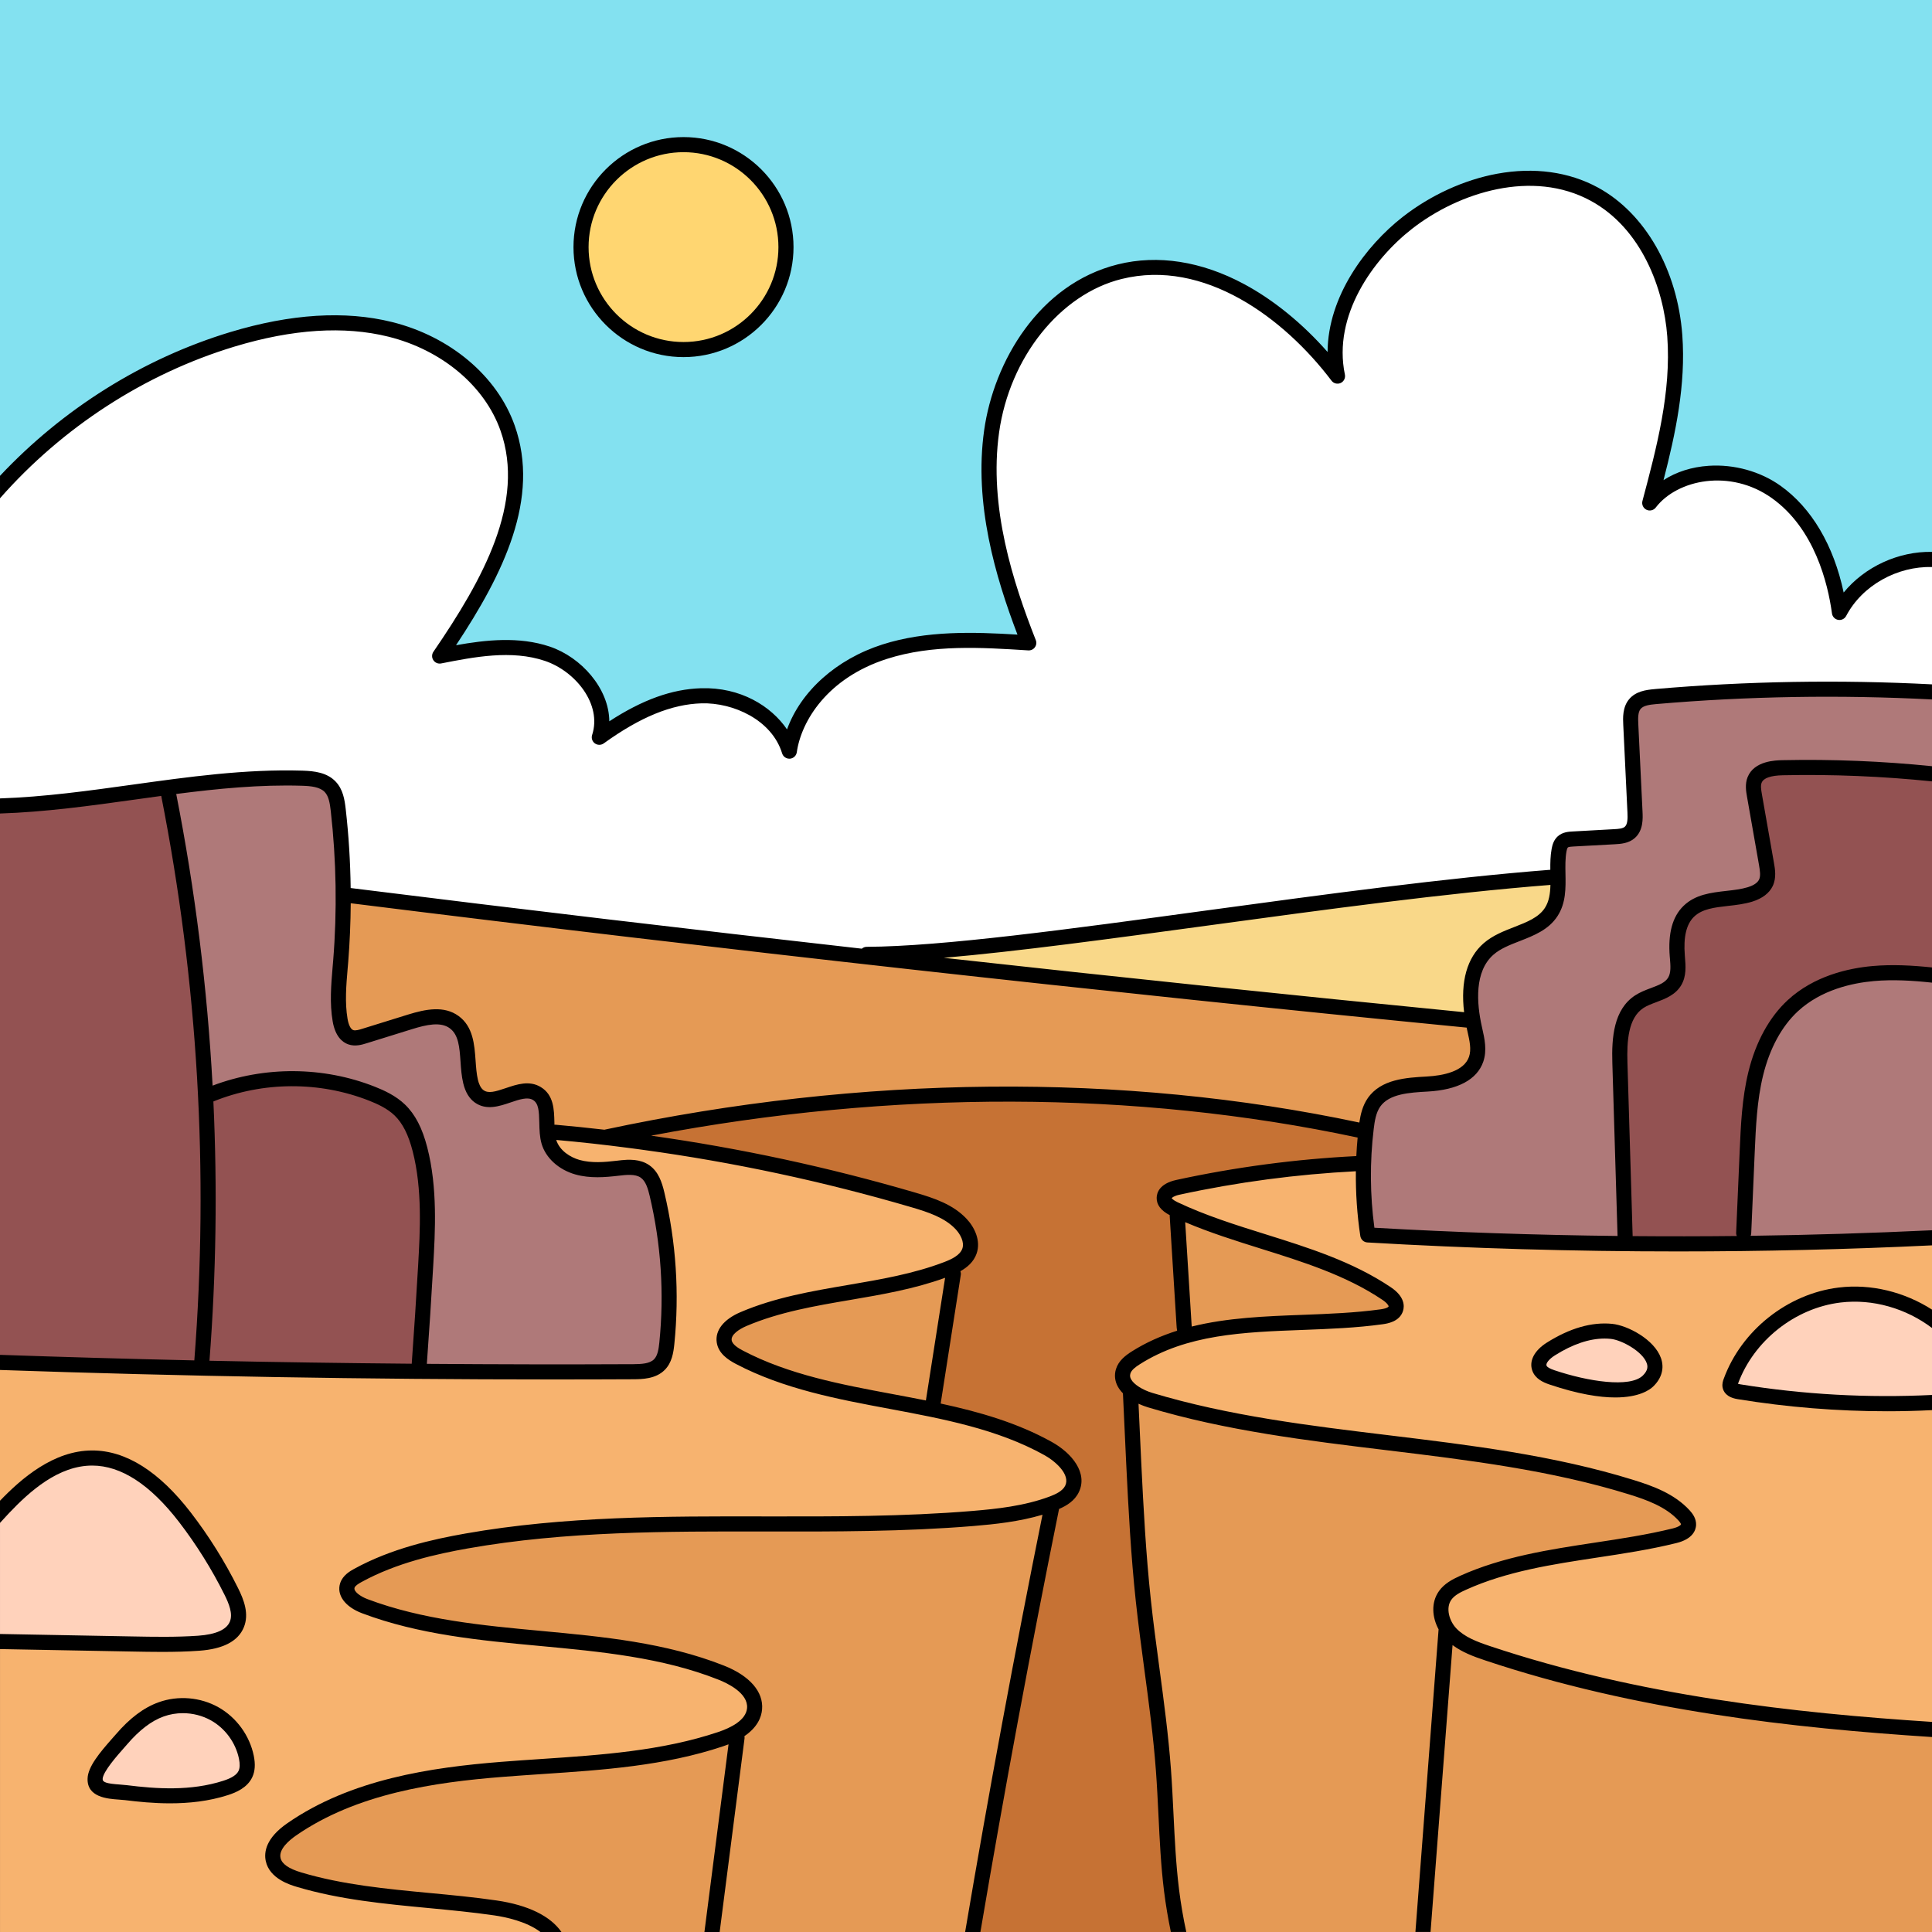 <svg id="Capa_1" enable-background="new 0 0 512 512" height="512" viewBox="0 0 512 512" width="512" xmlns="http://www.w3.org/2000/svg"><rect x="0" y="0" width="512" height="512" fill="#333333" stroke="none"/><path d="m512 148.27v35.1c-2.65-.14-5.3-.26-7.95-.35-4.88-.18-9.77-.3-14.64-.35-.61 0-1.22-.01-1.84-.01-1.09-.01-2.18-.01-3.27-.01-15.25 0-30.6.66-45.63 1.96-.77.07-1.73.16-2.67.41-.18.04-.35.09-.51.14-.12.04-.24.09-.36.13-.25.09-.48.2-.69.33-.11.05-.22.11-.32.2-.08.04-.16.1-.24.18-.12.09-.24.18-.34.29-.1.09-.2.19-.29.3-.11.14-.22.28-.31.43-.08.12-.16.25-.22.39-.05.11-.1.22-.14.34-.04.08-.06.17-.09.25-.07.17-.11.34-.15.51-.07.27-.11.56-.14.85-.03.21-.04.43-.05.64-.01.22-.02.43-.02.65 0 .28.01.56.03.85 0 .16.01.33.02.48l1.11 23.23v.03c.02.45.05 1 .03 1.59 0 .12-.01.24-.02.36v.04c-.01.15-.02.29-.04.44-.01.1-.02.18-.04.28-.01.04-.01.08-.02.12-.03.19-.08.38-.12.56-.01.01-.01.02-.01.03-.04.12-.07.23-.11.34-.04.12-.08.23-.13.33-.05.12-.11.24-.17.35-.01.01-.02.02-.02.03-.19.31-.42.61-.7.86-.06.06-.13.11-.2.17-.34.26-.72.45-1.12.58-.13.05-.26.08-.4.12-.11.03-.22.06-.34.08-.01.01-.03.01-.04.01-.14.03-.29.05-.43.07s-.27.04-.4.05c-.14.02-.27.03-.4.04-.26.02-.51.04-.74.05l-3.28.18-7.73.43c-.19.01-.39.02-.61.04-.16.01-.3.02-.44.05-.14.02-.27.04-.4.07-.09.02-.17.05-.26.07-.12.04-.24.08-.35.13s-.22.11-.32.17-.2.13-.29.21l-.1.1c-.25.25-.45.55-.6.95-.05.1-.09.2-.12.32-.01.02-.02.05-.03.08-.01.06-.02.12-.04.18-.03.1-.05.2-.07.3s-.04.19-.06.29c-.01.05-.02.11-.03.16-.03.14-.05.28-.06.42-.03.17-.06.34-.07.51-.05.35-.08.71-.1 1.08-.05.74-.07 1.49-.06 2.22v.78l.02 1.87-1.19.09-.67.05c-1.83.14-3.67.3-5.54.46-1.08.09-2.17.19-3.27.29-1.83.17-3.68.34-5.54.53-1.15.1-2.31.22-3.47.34-.33.03-.66.06-.99.1-1 .1-2.01.21-3.02.31-1.77.19-3.55.39-5.35.59-1.57.17-3.15.35-4.73.53-.38.04-.76.08-1.14.13-1.89.22-3.79.45-5.7.67s-3.82.46-5.75.7c-3.36.41-6.74.84-10.14 1.28-1.7.22-3.4.44-5.11.66-1.7.22-3.4.44-5.11.67-1.71.22-3.42.45-5.13.68-5.13.68-10.26 1.38-15.37 2.07-1.95.26-3.9.52-5.84.79-3.24.44-6.46.88-9.66 1.32-2.35.32-4.69.64-7.01.94-2.19.3-4.37.59-6.53.88-6.94.92-13.68 1.79-20.14 2.57-.92.11-1.84.22-2.75.33-3.64.44-7.18.84-10.61 1.22-1.93.21-3.83.41-5.68.59-2.58.26-5.08.49-7.51.7-7.68.67-14.51 1.06-20.24 1.08l-.66.57-.85-.09c-4.29-.48-8.57-.97-12.85-1.45-8.57-.98-17.13-1.96-25.66-2.95-4.27-.5-8.54-.99-12.8-1.49-17.04-2-33.99-4.03-50.79-6.07-2.8-.33-5.6-.68-8.39-1.03-5.59-.68-11.15-1.37-16.7-2.06-2.59-.31-5.19-.64-7.78-.96l-2.23-.28h-.02l-.01-.86c0-.24 0-.48-.01-.71 0-.24 0-.47-.01-.7v-.42c-.01-.49-.02-.97-.03-1.45 0-.07 0-.14-.01-.22-.01-.53-.03-1.07-.05-1.6-.01-.63-.03-1.26-.07-1.89-.02-.7-.06-1.4-.1-2.11 0-.03 0-.06-.01-.09-.01-.44-.04-.88-.07-1.32 0-.1 0-.2-.01-.3-.02-.33-.04-.66-.07-.98 0-.11-.01-.22-.02-.33-.03-.45-.06-.9-.09-1.35-.08-1.17-.18-2.33-.29-3.5-.14-1.55-.3-3.09-.47-4.62-.03-.29-.07-.58-.1-.86-.04-.29-.08-.58-.13-.86-.04-.28-.09-.55-.16-.82-.06-.27-.12-.54-.2-.8-.04-.13-.08-.26-.13-.39-.04-.13-.08-.25-.14-.37-.05-.14-.1-.27-.17-.39-.06-.13-.12-.25-.19-.37 0-.02-.01-.04-.02-.05-.04-.08-.09-.17-.15-.25-.07-.14-.16-.27-.25-.39-.05-.07-.1-.13-.16-.2-.09-.12-.19-.24-.3-.36v-.01c-.11-.12-.23-.23-.35-.33-.11-.12-.23-.21-.36-.3-.38-.29-.79-.53-1.23-.72-.14-.08-.29-.14-.44-.19-.17-.06-.35-.12-.53-.18-.14-.05-.28-.08-.42-.11-.16-.05-.32-.08-.49-.11-.28-.06-.57-.11-.86-.16-.89-.13-1.82-.18-2.75-.21-1.39-.04-2.79-.06-4.19-.06-.8 0-1.61.01-2.41.02-1.1.02-2.21.05-3.3.09-1.02.03-2.04.08-3.05.14-.13 0-.26.01-.38.02-.84.04-1.67.09-2.5.15-1.27.09-2.53.18-3.77.29-.82.07-1.64.14-2.45.22-.82.08-1.63.16-2.45.25-.2.02-.39.04-.59.06-1.49.16-2.98.33-4.47.51-1.4.17-2.77.34-4.1.51l-.93.12c-.39.05-.79.1-1.18.16-.44.06-.88.11-1.32.17l-.55.07c-2.37.32-4.75.65-7.09.98-2.4.34-4.82.67-7.25 1-.85.12-1.7.23-2.56.34-1.42.18-2.84.36-4.27.54 0 0 0 0-.01 0-1.42.17-2.84.34-4.27.5-2.87.31-5.75.59-8.64.81-2.78.22-5.57.38-8.37.47v-84.55c.41-.45.81-.88 1.22-1.31.08-.09.16-.17.24-.26 1.19-1.27 2.4-2.51 3.63-3.72.52-.52 1.05-1.03 1.59-1.54.62-.6 1.25-1.19 1.88-1.77 1.67-1.54 3.38-3.05 5.12-4.5 9.11-7.6 19.17-14.03 29.83-19.05 1.01-.48 2.04-.94 3.06-1.39 1.03-.47 2.06-.91 3.1-1.32.86-.36 1.73-.7 2.6-1.04.69-.27 1.39-.53 2.09-.79.8-.29 1.61-.58 2.41-.86 1.61-.55 3.23-1.08 4.86-1.57.75-.23 1.49-.45 2.23-.66s1.48-.41 2.22-.6c1.47-.38 2.92-.72 4.37-1.04 6.35-1.38 12.42-2.07 18.13-2.07 5.21 0 10.19.58 14.82 1.73 9.24 2.29 17.37 7.07 23.24 13.37.59.63 1.15 1.27 1.69 1.93 1.35 1.66 2.55 3.4 3.59 5.21.52.91 1 1.83 1.43 2.77s.83 1.9 1.17 2.87c.36 1.03.68 2.06.94 3.1.13.53.25 1.05.36 1.58.22 1.03.39 2.07.52 3.1.19 1.58.28 3.16.28 4.74 0 .95-.03 1.9-.1 2.85-.04.57-.09 1.15-.15 1.73-.1.97-.24 1.93-.41 2.9-.09.5-.18 1.01-.28 1.51-.24 1.19-.52 2.38-.85 3.57-.24.9-.5 1.79-.79 2.68-.14.45-.29.9-.45 1.34-.77 2.23-1.67 4.47-2.66 6.71-.2.45-.4.89-.61 1.34-.63 1.34-1.29 2.68-1.98 4.01-.23.45-.46.9-.7 1.34-.01.03-.02.06-.04.08-.22.42-.45.84-.69 1.25-.24.44-.49.89-.74 1.33s-.5.89-.76 1.33c-.69 1.19-1.39 2.36-2.11 3.53-.63 1.02-1.26 2.04-1.91 3.04-.31.49-.63.99-.95 1.48-.42.64-.84 1.28-1.26 1.92-.88 1.32-1.77 2.65-2.67 3.96 1.22-.24 2.47-.48 3.75-.72l.94-.17c.92-.17 1.92-.34 2.99-.5.78-.12 1.6-.24 2.44-.35 2.45-.32 4.95-.52 7.42-.52 2.57 0 4.95.21 7.18.66.89.17 1.75.37 2.59.61.42.13.84.26 1.25.4.33.11.66.24.99.36.33.13.66.28.99.43.22.1.44.21.65.32.22.11.44.22.65.34.27.15.53.3.8.46 3.85 2.29 7.14 5.8 8.91 9.79.12.27.23.54.34.82.08.22.16.44.24.66.04.12.08.24.12.37.09.28.17.57.24.87.08.31.15.62.21.93h.01c.07.38.12.76.16 1.14.01.07.02.14.02.21.03.31.05.62.06.94 0 .23.02.45.01.68v.18c-.05 1.21-.26 2.42-.65 3.63.94-.68 1.87-1.33 2.79-1.94l.17-.11.78-.51c.53-.35 1.06-.68 1.58-1.01.07-.03.13-.07.19-.12.46-.27.92-.55 1.37-.81 2.63-1.54 5.16-2.8 7.62-3.77.44-.18.87-.34 1.3-.5h.01c.39-.14.78-.28 1.17-.4.16-.06.31-.11.47-.15.29-.1.58-.19.87-.27.21-.07.43-.13.64-.18.31-.09.62-.17.92-.24.25-.07.51-.13.76-.18.25-.06.5-.11.75-.15.25-.05.5-.1.75-.14.25-.05.49-.09.74-.13.34-.06.67-.1 1-.14.23-.03.47-.06.71-.08.29-.04.58-.06.87-.08.13-.02.26-.03.4-.03.39-.03.78-.05 1.17-.06.3-.01.59-.01.88-.01.22 0 .44 0 .66.01 5.54.2 11.59 2.25 16.03 6.07 1.63 1.39 3.04 3.03 4.13 4.9.67 1.13 1.22 2.36 1.62 3.67.59-4.09 2.5-8.91 6.02-13.43.26-.32.52-.64.79-.96.26-.32.54-.64.83-.95.38-.42.78-.84 1.19-1.25 2.92-2.92 6.62-5.59 11.2-7.69.03-.01.05-.02.08-.04.32-.14.63-.28.95-.42.46-.2.92-.4 1.39-.57.42-.17.85-.34 1.29-.49.5-.18 1.01-.35 1.53-.52.8-.26 1.6-.5 2.42-.72 1.24-.34 2.51-.63 3.81-.89 1.8-.35 3.67-.64 5.63-.86 1.93-.22 3.95-.37 6.07-.45.03.01.06.01.1 0 1.39-.06 2.83-.09 4.31-.09.3 0 .6 0 .9.01.3 0 .61 0 .91.01.55.01 1.1.02 1.64.03.81.02 1.61.04 2.41.07h.03c.81.04 1.6.07 2.38.11 1.04.05 2.06.11 3.03.16.49.03.97.06 1.44.09l2.9.17.18.01c-.76-1.93-1.52-3.95-2.27-6.04-.13-.36-.27-.73-.4-1.1-.17-.49-.35-.99-.53-1.5-.25-.71-.5-1.42-.74-2.15-.7-2.1-1.4-4.29-2.06-6.57-.21-.72-.41-1.44-.61-2.17-.44-1.62-.85-3.27-1.24-4.96-.1-.41-.19-.83-.28-1.24-.18-.8-.34-1.6-.5-2.41-.09-.45-.18-.89-.26-1.34-.09-.51-.18-1.04-.27-1.56-.09-.49-.17-.98-.24-1.47-.09-.59-.18-1.19-.26-1.78-.05-.4-.1-.79-.15-1.18s-.1-.78-.14-1.17c-.06-.52-.11-1.04-.16-1.56-.03-.28-.05-.55-.07-.83-.03-.32-.06-.64-.08-.95-.04-.56-.08-1.12-.11-1.68-.02-.45-.04-.91-.06-1.37-.01-.16-.01-.33-.02-.5-.02-.81-.04-1.64-.04-2.46 0-3.34.21-6.71.68-10.07.08-.55.16-1.09.26-1.65.09-.55.19-1.1.31-1.65.11-.55.23-1.11.36-1.66.12-.54.26-1.08.4-1.62.01-.04.02-.07.03-.11.14-.54.29-1.07.45-1.61.16-.55.34-1.11.52-1.66.24-.73.49-1.46.77-2.19.13-.38.28-.75.43-1.13.17-.42.34-.85.52-1.27 5.38-12.57 14.98-22.51 26.28-26.65.38-.14.76-.27 1.14-.39.41-.13.81-.26 1.22-.38.41-.11.82-.23 1.24-.33.75-.18 1.5-.35 2.26-.49.57-.11 1.15-.2 1.73-.28.01 0 .03 0 .05-.01 1.79-.26 3.6-.38 5.41-.38 14.41 0 29.9 8.15 42.67 22.12.41.45.82.91 1.23 1.37.08.09.17.18.25.27l.29.34c.19.2.37.4.54.61 1.14 1.33 2.24 2.7 3.31 4.12-.44-2.09-.64-4.17-.64-6.22v-.16c0-.16 0-.32.01-.48 0-.29.01-.57.03-.85.02-.45.05-.89.09-1.33.11-1.26.3-2.5.55-3.73.05-.24.1-.47.16-.71.05-.25.11-.49.17-.74.11-.44.23-.87.35-1.3.12-.41.24-.81.37-1.21.14-.42.28-.83.43-1.24.16-.44.33-.89.5-1.32.15-.37.31-.74.47-1.1 1.06-2.44 2.35-4.78 3.8-6.97.2-.32.41-.63.63-.94 3.39-4.94 7.54-9.15 11.56-12.29 1.19-.93 2.41-1.81 3.67-2.63.32-.21.63-.41.95-.62.5-.31 1-.62 1.51-.92.44-.26.89-.52 1.34-.77 6.75-3.73 14.17-6.1 21.23-6.73.54-.05 1.08-.09 1.61-.11.67-.03 1.34-.05 2-.05 1.19 0 2.35.05 3.5.15.38.03.76.07 1.14.11.38.05.76.1 1.13.15s.75.12 1.12.18c.37.07.73.14 1.1.21.37.08.73.16 1.09.25s.73.19 1.09.28c.7.2 1.4.41 2.09.66s1.38.51 2.05.79c1.01.42 2 .9 2.96 1.42 5.98 3.25 10.53 8.09 13.85 13.58.24.39.47.78.7 1.18.25.43.49.86.72 1.3.16.31.33.62.48.94.18.35.35.7.51 1.05.2.43.4.86.59 1.29 2.63 6.06 4.04 12.48 4.46 18.19.1 1.29.15 2.58.18 3.87.02.91.02 1.81 0 2.71 0 .42-.01.83-.03 1.24-.01.41-.02.83-.05 1.24-.02.41-.04.83-.07 1.24-.03.61-.07 1.21-.13 1.82-.03.47-.07.94-.12 1.4-.22 2.25-.51 4.46-.86 6.65-.26 1.65-.56 3.28-.88 4.89-.15.75-.3 1.49-.46 2.23-.36 1.71-.75 3.39-1.14 5.04-.4 1.64-.8 3.25-1.2 4.82-.06.21-.11.41-.16.61l-.46 1.78c-.42 1.59-.84 3.18-1.26 4.76 3.26-4.24 8.84-7.09 15-7.78.26-.02.52-.04.78-.06.7-.07 1.41-.1 2.12-.1 5.23 0 10.3 1.52 14.7 4.4.3.2.59.4.87.6.25.17.49.35.73.54.21.15.41.31.61.46.51.41 1.01.83 1.5 1.27.23.21.46.42.68.63s.44.42.66.64c.23.23.46.47.7.71.19.21.39.42.58.64 1.27 1.41 2.46 2.96 3.54 4.63.23.35.45.71.67 1.07.22.35.43.72.63 1.08.22.36.42.72.6 1.09.2.36.39.73.56 1.1.37.74.71 1.47 1.03 2.21.16.37.31.74.46 1.1.16.36.31.73.44 1.1.14.37.27.74.4 1.1.27.71.51 1.43.72 2.16.2.62.39 1.24.55 1.88.16.54.31 1.09.43 1.64.14.53.26 1.06.38 1.6.04.15.07.3.1.45l.11.53c.32 1.57.56 3.04.73 4.33.69-1.31 1.51-2.56 2.43-3.72l.24-.3c.02-.03.04-.05.07-.08.27-.34.56-.67.85-.99.02-.02.04-.04.06-.06.28-.31.57-.61.88-.9.1-.11.21-.21.32-.32.31-.29.62-.58.95-.86.01-.01.02-.02.04-.04.37-.32.76-.63 1.15-.93.5-.38 1.01-.75 1.53-1.1.31-.21.63-.41.96-.61.32-.19.65-.38.98-.57.33-.18.67-.36 1-.53 1.68-.87 3.46-1.56 5.29-2.06.42-.11.85-.22 1.27-.32.93-.2 1.87-.37 2.81-.48.12-.01.23-.03.35-.03.89-.1 1.8-.15 2.7-.15.22 0 .43 0 .65.02z" fill="#fff"/><path d="m512 458.33v53.67h-134.9l6.12-79.82 2.39 1.79.02.02c.02.02.04.03.06.05l.45.33c.02.01.04.02.05.04.18.13.35.25.52.36.03.02.05.04.08.06.1.07.19.13.29.19.3.2.62.38.93.56.33.18.66.35 1 .52.33.16.67.32 1.01.47.21.09.41.18.61.26.22.1.45.18.67.27.49.19.99.37 1.48.54.02.01.03.01.05.02.46.17.92.32 1.38.47 1.29.43 2.59.86 3.89 1.28.02.01.03.01.05.01 1.31.42 2.62.83 3.94 1.23 1.14.34 2.28.68 3.42 1.02.17.05.35.1.52.15 1.32.38 2.64.76 3.95 1.12 1.32.37 2.64.73 3.96 1.07 1.31.35 2.63.69 3.95 1.02l3.15.78c.98.24 1.97.47 2.95.7 2.74.64 5.48 1.25 8.22 1.82.02 0 .04 0 .07.01.84.17 1.68.35 2.52.52l1.95.39c1.11.22 2.21.43 3.32.64 2.21.42 4.41.82 6.6 1.2 1.1.19 2.19.38 3.28.56 1.5.24 2.99.48 4.47.71 2.89.45 5.76.87 8.62 1.26 1.45.19 2.89.39 4.32.57 1.23.17 2.45.32 3.67.46.91.11 1.83.22 2.74.32 1.64.2 3.27.38 4.88.55 1.07.12 2.13.23 3.19.34 3.55.37 7.03.7 10.45 1 2.08.18 4.14.35 6.16.51 2.4.19 4.77.36 7.12.53 1.41.1 2.8.2 4.18.29.75.04 1.5.09 2.25.14z" fill="#e59a55"/><path d="m511.9 328.04c-2.76.13-5.53.26-8.31.38-.13.01-.27.01-.41.02-2.56.1-5.13.2-7.71.29-1.86.07-3.73.13-5.6.19-1.75.07-3.5.11-5.26.16-.57.01-1.13.03-1.7.05-1.94.06-3.89.1-5.84.14-1.94.04-3.89.09-5.84.12-2.42.05-4.84.09-7.26.12l-.64.01c-.6.01-1.2.02-1.8.03h-.51c-.05.01-.1.01-.16.01h-.57c-2.54.03-5.1.05-7.66.06-1.28.01-2.56.01-3.84.01-.7.01-1.4.01-2.09.01-.7.01-1.4.01-2.09.01-.78 0-1.56 0-2.33-.01-.78 0-1.56 0-2.34-.01-.71 0-1.42 0-2.13-.01-1.72 0-3.44-.01-5.16-.03l-1.92-.02-2.08-.02c-5.48-.06-10.97-.15-16.45-.28-2.63-.06-5.27-.12-7.9-.2-2.8-.08-5.59-.16-8.39-.26-2.6-.08-5.19-.18-7.78-.29-2.68-.1-5.37-.22-8.04-.34-5.35-.24-10.68-.51-15.97-.81l-1.64-.1c-.08-.54-.16-1.09-.23-1.63-.08-.63-.16-1.26-.23-1.88-.11-.93-.21-1.86-.29-2.79-.05-.49-.08-.98-.12-1.48-.1-1.31-.18-2.63-.23-3.95-.06-1.67-.08-3.33-.06-5 0-.44 0-.89.01-1.33v-.15l.01-.77-1.8.09c-1.99.1-3.98.22-5.97.36-.11.01-.21.02-.32.02-.89.07-1.77.13-2.66.21-.75.05-1.5.12-2.24.19-.34.02-.67.05-1 .09-1.74.15-3.46.33-5.19.52-.24.02-.48.05-.72.08-1.3.15-2.59.3-3.89.47-.9.11-1.79.23-2.69.35-.58.07-1.15.15-1.72.24-.58.08-1.16.17-1.73.25-.56.08-1.12.16-1.67.25-.97.14-1.94.3-2.9.46-.67.1-1.33.22-1.99.33-.02 0-.04 0-.05.01-1.13.19-2.26.39-3.39.6s-2.26.42-3.39.64c-.01 0-.02 0-.04.01-1.93.37-3.86.77-5.78 1.19h-.01c-.21.05-.42.1-.63.16-.21.05-.41.12-.61.19s-.39.15-.57.24c-.07.03-.14.06-.2.1h-.01c-.02 0-.03.01-.05.03-.02 0-.04.01-.05.03-.07.03-.14.07-.21.12-.01 0-.03.01-.04.02-.07.04-.14.08-.2.13-.1.06-.2.14-.29.22s-.18.17-.26.26c-.06.07-.13.15-.18.23-.03.04-.06.08-.08.12-.02.03-.04.05-.05.07l-1.61 2.96h2.56c.23.18.5.36.81.52.13.07.26.15.4.22l.61.31c.6.28 1.2.55 1.8.81l1.54.66c.81.35 1.63.68 2.45 1.01 2.46.99 4.96 1.89 7.47 2.73.83.29 1.67.57 2.5.84 1.23.4 2.46.79 3.68 1.18 1.27.41 2.54.81 3.8 1.2 1.54.48 3.08.96 4.63 1.46 1.27.41 2.55.82 3.82 1.24 1.85.62 3.7 1.26 5.54 1.94.61.22 1.22.45 1.83.69 2.44.93 4.84 1.93 7.2 3.04 1.33.62 2.65 1.28 3.94 1.98.49.27.98.53 1.46.81.37.21.74.42 1.1.64.27.15.54.31.8.48.27.16.55.33.82.51.52.32 1.04.66 1.55 1 .33.22.71.5 1.08.84.12.11.24.23.36.35.14.14.28.29.39.44.09.11.17.23.25.35.07.12.14.24.2.36.21.43.31.89.24 1.36 0 .02-.01.04-.01.06-.02.12-.06.24-.1.35-.04.1-.07.19-.12.28-.06.13-.13.25-.23.37-.05.07-.12.14-.19.2-.07.07-.15.14-.24.2-.08.07-.16.12-.26.18-.09.06-.19.11-.29.16-.14.07-.29.14-.45.2-.09.05-.19.08-.29.11-.46.14-.99.26-1.59.35-.01 0-.01 0-.02 0-.87.12-1.74.23-2.62.33-.18.03-.36.05-.55.06-.66.08-1.34.15-2.01.21-.03 0-.07.01-.1.01-1.61.15-3.22.27-4.83.38-3.63.23-7.26.37-10.83.5-.91.03-1.82.07-2.73.11-.91.03-1.82.07-2.74.11-1.22.05-2.44.11-3.66.18s-2.44.15-3.66.24c-1.23.1-2.44.2-3.65.32-4.99.47-9.84 1.25-14.5 2.57l-.07.02v.01c-2.67.76-5.28 1.72-7.82 2.91-.24.1-.47.22-.71.33-.17.08-.34.16-.51.25-1.48.73-2.89 1.52-4.25 2.38-1.43.91-2.82 1.98-3.3 3.55-.12.38-.17.77-.17 1.15 0 .13.01.26.02.39.01.06.02.11.03.17v.01c.02.13.04.26.08.38.04.16.09.32.15.48.07.15.14.3.22.45.07.13.14.25.21.37.22.34.5.69.83 1.02l.17.17c.91.86 2.09 1.58 3.3 2.14l.06.03c.71.33 1.33.56 1.75.7.14.05.27.09.4.13.05.02.09.03.12.04 1.39.42 2.78.82 4.17 1.2.7.2 1.41.39 2.11.57 2.26.6 4.53 1.16 6.82 1.68.69.17 1.38.32 2.07.47.34.08.69.16 1.03.23l1.26.27c1.06.22 2.13.44 3.19.65.72.15 1.45.29 2.17.42.47.1.95.19 1.42.27.91.17 1.82.34 2.74.5l.33.06c.86.15 1.73.3 2.6.44 2.93.5 5.85.96 8.78 1.38 1.15.17 2.31.34 3.47.5.33.05.66.09.99.14 1.98.27 3.96.54 5.93.79 1.16.15 2.31.3 3.46.44 1.15.15 2.3.29 3.45.43 2.3.29 4.59.56 6.87.84l.26.03c21.39 2.6 43.51 5.28 64.38 11.76.6.19 1.21.38 1.83.59.55.18 1.12.38 1.68.58.23.08.46.16.68.25.77.29 1.54.6 2.3.94.61.27 1.21.56 1.8.87 1.12.6 2.2 1.26 3.21 2.03.21.15.41.31.6.47.18.14.36.29.54.45.21.18.41.36.61.56.12.11.24.23.36.36.12.11.24.24.36.37.1.11.2.22.28.33v.01c.1.11.18.22.25.32.08.1.14.2.2.3.12.19.21.36.27.53.04.09.07.17.09.26.02.05.03.1.04.15.04.16.06.32.06.48 0 .06 0 .11-.01.16 0 .08-.01.15-.03.23-.03.18-.08.34-.16.49-.02.06-.04.11-.08.15-.02.06-.06.11-.1.16-.06.08-.12.16-.18.24s-.13.15-.21.21c-.23.21-.48.39-.76.55-.1.06-.19.12-.29.16-.2.1-.4.19-.61.27-.41.16-.83.29-1.24.39-1.72.42-3.46.81-5.21 1.17-1.72.35-3.45.68-5.17.97-1.75.31-3.49.59-5.23.86-1.74.28-3.47.54-5.19.8l-.11.02c-1.13.17-2.26.34-3.4.52-1.1.17-2.21.34-3.31.52-2.82.45-5.64.94-8.45 1.51-.43.09-.86.18-1.29.27-1.6.33-3.2.7-4.79 1.1-.55.14-1.1.28-1.65.43-.55.14-1.1.3-1.65.45-1.45.42-2.88.86-4.3 1.35-2.15.74-4.27 1.56-6.34 2.5-.28.13-.56.26-.84.4-.26.12-.52.25-.77.39-.21.11-.42.23-.62.36-.35.2-.67.42-.99.66-.57.43-1.09.93-1.51 1.52-.11.16-.21.31-.3.48-.09.15-.17.3-.24.46-.06.11-.1.21-.14.32-.02.02-.03.04-.02.06-.47 1.23-.54 2.57-.29 3.9.02.17.06.33.1.49.05.21.11.43.18.64.09.27.18.54.29.8.16.39.32.7.43.91l.19.34c.38.64.82 1.23 1.31 1.75.34.36.72.71 1.11 1.03l.02.02c.02.02.04.03.06.05l.45.33c.02.01.04.02.05.04.18.13.35.25.52.36.03.02.05.04.08.06.08.06.16.11.23.16.02.01.04.03.06.03.3.2.62.38.93.56.33.18.66.35 1 .52.33.16.67.32 1.01.47.21.09.41.18.61.26.22.1.45.18.67.27.49.19.99.37 1.48.54.02.01.03.01.05.02.46.17.92.32 1.38.47l.01.01c1.29.43 2.59.86 3.88 1.27.02.01.03.01.05.01 1.31.42 2.62.83 3.94 1.23 1.14.34 2.28.68 3.42 1.02.17.05.35.1.52.15 1.32.38 2.64.76 3.95 1.12 1.32.37 2.64.73 3.96 1.07 1.31.35 2.63.69 3.95 1.02l3.15.78c.98.24 1.97.47 2.95.7 2.74.64 5.48 1.24 8.22 1.82.02 0 .04 0 .07.01.84.17 1.68.35 2.52.52l1.95.39c1.11.22 2.21.43 3.32.64 2.21.42 4.41.82 6.6 1.2 1.1.19 2.19.38 3.28.56 1.5.24 2.99.48 4.47.71 2.9.45 5.77.87 8.62 1.26 1.45.19 2.89.39 4.32.57 1.23.16 2.46.31 3.67.46.91.11 1.83.22 2.74.32 1.64.2 3.27.38 4.88.55 1.07.12 2.13.23 3.19.34 3.55.37 7.03.7 10.45 1 2.08.18 4.14.35 6.16.51 2.42.19 4.79.37 7.12.53 1.41.1 2.8.2 4.18.29.71.05 1.42.09 2.13.14l.12.01v-86.65c-.03.01-.07.01-.1.01-3.88.2-7.82.3-11.71.3-4.94 0-9.89-.15-14.83-.45-.03-.01-.06-.01-.1-.01-.6-.04-1.21-.08-1.82-.12-.1-.01-.2-.01-.3-.02-.74-.06-1.48-.11-2.23-.17-.88-.07-1.76-.14-2.65-.22-.94-.08-1.89-.17-2.83-.27-.81-.08-1.63-.16-2.45-.26-1.02-.11-2.03-.23-3.05-.36-3.05-.37-6.09-.81-9.11-1.3-.36-.06-.63-.13-.82-.19l-.18-.06c-1.19-.41-1.31-1.02-1.35-1.24-.06-.36.04-.74.14-1.03l.07-.2.02-.07c.27-.74.57-1.46.89-2.17.17-.37.34-.74.52-1.1.33-.68.69-1.34 1.07-1.99.19-.33.39-.65.59-.97.19-.3.38-.6.58-.9.22-.33.45-.66.68-.98.24-.34.49-.67.74-.99.19-.25.38-.49.58-.73.34-.42.68-.82 1.04-1.22.27-.3.54-.59.81-.87.09-.11.19-.21.29-.3.2-.21.4-.42.6-.6.15-.15.31-.31.48-.46.35-.34.72-.67 1.09-.99.36-.33.74-.64 1.12-.94.2-.16.4-.32.6-.47.5-.39 1-.76 1.51-1.11.33-.23.67-.46 1.01-.68.35-.22.7-.44 1.06-.65.23-.14.45-.28.68-.4.01-.01.02-.01.03-.02.32-.18.65-.37.99-.54.23-.12.46-.24.7-.36s.48-.24.72-.35c.1-.05.2-.1.3-.14.56-.26 1.12-.5 1.7-.73.28-.11.56-.22.84-.32.56-.21 1.13-.4 1.7-.58.39-.13.78-.24 1.18-.35 1.55-.41 3.13-.73 4.73-.92.65-.08 1.31-.14 1.98-.18.27-.02.55-.03.83-.04.21-.01.43-.01.64-.01.18-.01.35-.01.53-.01.35 0 .71.01 1.06.02.16 0 .32.01.48.02.32.01.65.03.97.06.28.02.55.04.82.07.24.02.47.05.71.08.33.03.66.08.99.13.42.06.84.13 1.26.21.48.09.95.18 1.42.3.23.05.46.11.69.16s.46.11.69.18c.26.07.53.14.79.22.26.07.52.15.78.24.3.09.6.19.91.3.43.15.86.31 1.29.48.41.16.81.32 1.21.49.55.24 1.1.49 1.65.76.27.13.54.26.81.41.35.18.7.37 1.04.56.18.1.37.2.55.32.27.15.53.31.78.47.17.09.33.19.5.3.04.02.07.05.11.07.04.03.07.05.1.07.29.19.59.39.88.59v-21.44zm-74.34 37c-.02.04-.05.08-.09.12-.2.28-.45.55-.73.82-.07.07-.14.14-.21.19-.1.09-.2.17-.3.24-1 .71-3.27 1.84-7.63 1.93h-.54c-4.01 0-8.83-.86-14.36-2.55-.81-.24-1.62-.5-2.42-.77-.18-.06-.35-.12-.52-.19-.13-.04-.25-.1-.38-.15-.17-.08-.34-.16-.51-.24-.09-.04-.17-.09-.26-.14-.18-.09-.35-.2-.51-.32-.08-.06-.16-.12-.23-.18-.08-.05-.15-.12-.22-.19-.06-.06-.12-.12-.18-.19-.02-.02-.03-.03-.04-.05-.07-.08-.13-.17-.19-.26-.12-.17-.22-.37-.29-.58-.09-.27-.14-.54-.14-.83 0-.1.01-.19.02-.29s.03-.21.05-.31c.02-.11.06-.23.1-.34.03-.08.06-.17.1-.25.04-.1.09-.2.14-.3s.11-.21.18-.31.14-.2.21-.3.15-.2.24-.3c.07-.09.15-.18.24-.27.09-.1.17-.19.26-.26.18-.18.38-.35.59-.52.16-.13.33-.26.5-.38.18-.12.37-.25.56-.37.63-.4 1.26-.77 1.87-1.11.23-.13.46-.26.69-.38.24-.13.47-.25.7-.36.03-.02.06-.04.09-.05.28-.14.56-.28.84-.4.01-.01.03-.02.04-.02.19-.09.38-.18.57-.26.25-.12.49-.22.74-.32.3-.13.6-.25.9-.35.3-.12.6-.23.9-.32.3-.1.59-.19.89-.28.37-.11.73-.21 1.1-.3.45-.11.89-.21 1.33-.28.14-.03.28-.05.41-.07.11-.02.21-.04.31-.05.31-.05.63-.08.94-.12.15-.02.29-.03.44-.04.22-.02.44-.03.65-.04.28-.01.56-.02.84-.02.56 0 1.14.03 1.76.09.22.02.46.05.7.1.2.04.41.08.63.14.25.06.5.13.77.22.24.07.47.15.71.24.18.06.35.13.52.2.24.09.47.19.7.3.53.24 1.07.51 1.59.81.32.18.63.37.94.57s.61.41.9.62c.29.22.58.44.85.67.23.19.45.39.66.59.16.15.31.3.45.45.85.89 1.51 1.85 1.86 2.86.23.67.31 1.3.27 1.88 0 .1-.01.19-.02.28-.01.1-.03.2-.06.31-.06.28-.15.55-.25.81-.18.43-.41.82-.67 1.17z" fill="#f7b36f"/><path d="m511.12 348.88c.29.19.59.39.88.59v22.22c-3.98.19-7.97.29-11.93.29-4.9 0-9.81-.14-14.71-.43-.03-.01-.06-.01-.1-.01-.6-.04-1.21-.08-1.82-.12-.1-.01-.2-.01-.3-.02-.74-.06-1.48-.11-2.23-.17-.88-.07-1.76-.14-2.65-.22-.94-.08-1.89-.17-2.83-.27-.81-.08-1.63-.17-2.45-.26-1.02-.11-2.03-.23-3.05-.36-3.05-.37-6.09-.81-9.11-1.3-.36-.06-.63-.13-.82-.19l-.18-.06-1.85-.55.71-1.92.02-.07c.27-.74.57-1.46.89-2.17.17-.37.34-.74.52-1.1.33-.68.69-1.34 1.07-1.99.19-.33.39-.65.59-.97.19-.3.38-.6.58-.9.22-.33.45-.66.68-.98.24-.34.49-.67.74-.99.19-.25.38-.49.58-.73.34-.42.68-.82 1.04-1.22.27-.3.54-.59.81-.87.09-.11.19-.21.29-.3.2-.21.4-.42.6-.6.15-.15.31-.31.48-.46.35-.34.72-.67 1.09-.99.36-.33.74-.64 1.12-.94.2-.16.4-.32.6-.47.5-.39 1-.76 1.51-1.11.33-.23.67-.46 1.01-.68.35-.22.7-.44 1.06-.65.22-.14.45-.27.68-.4.01-.01.02-.01.03-.02.32-.18.65-.37.99-.54.23-.12.46-.24.7-.36s.48-.24.72-.35c.1-.05.2-.1.3-.14.56-.26 1.12-.5 1.7-.73.28-.11.56-.22.84-.32.56-.21 1.13-.4 1.7-.58.39-.13.78-.24 1.18-.35 1.55-.42 3.13-.74 4.73-.93.65-.07 1.31-.13 1.98-.17.27-.02.55-.03.83-.04.21-.01.43-.01.64-.01.18-.01.35-.01.53-.01.35 0 .71.01 1.06.02.16 0 .32.01.48.02.32.01.65.03.97.06.28.02.55.04.82.07.24.02.47.05.71.08.33.03.66.08.99.13.42.06.84.13 1.26.21.48.09.95.18 1.42.3.23.05.46.11.69.16s.46.11.69.18c.26.07.53.14.79.22.26.07.52.15.78.24.3.09.6.19.91.3.43.15.86.31 1.29.48.41.16.81.32 1.21.49.55.24 1.1.49 1.65.76.27.13.54.27.81.41.35.18.7.37 1.04.56.19.1.37.21.55.32.27.15.53.31.78.47.24.14.48.29.71.44z" fill="#ffd2bb"/><path d="m512 258.4v69.65c-2.79.13-5.59.26-8.41.37-.13.01-.27.01-.41.02-2.56.1-5.13.2-7.71.29-1.86.07-3.73.13-5.6.19-1.75.06-3.51.11-5.26.16-.57.01-1.13.03-1.7.05-1.94.05-3.89.1-5.84.14-1.94.04-3.89.09-5.84.12-2.42.05-4.84.09-7.26.12l-.64.01-2.31.03 1.05-2.75c.01-.03.02-.05.03-.08l.93-21.6c.02-.5.04-1 .07-1.51.17-3.76.37-7.58.83-11.37.1-.86.21-1.72.35-2.57.08-.51.16-1.01.25-1.51.14-.77.29-1.55.46-2.32 0 0 0 0 0-.01.1-.42.2-.84.3-1.26.43-1.78.95-3.48 1.54-5.1.2-.54.41-1.07.63-1.59 1.91-4.59 4.51-8.45 7.67-11.37 2.49-2.29 5.27-3.98 8.1-5.23.35-.16.71-.31 1.06-.45.33-.14.66-.27.99-.38.22-.09.45-.17.68-.25 3.74-1.3 7.42-1.92 10.46-2.19.84-.07 1.71-.13 2.6-.17.6-.02 1.22-.03 1.84-.04.28-.01.55-.02.84-.02 3.05 0 6.1.2 9.07.5.41.04.82.08 1.23.12z" fill="#af7979"/><path d="m512 205.07v53.34c-.41-.05-.82-.09-1.23-.13-2.9-.28-5.97-.49-9.03-.49-.29 0-.59 0-.88.01-.62.01-1.24.01-1.84.04-.89.04-1.76.1-2.6.17-3.04.27-6.72.89-10.46 2.19-.23.08-.46.16-.68.25-.33.11-.66.24-.99.38-.35.14-.71.29-1.06.45-2.83 1.25-5.61 2.94-8.1 5.23-3.16 2.92-5.76 6.78-7.67 11.37-.22.52-.43 1.05-.63 1.59-.61 1.62-1.12 3.32-1.55 5.09-.1.42-.2.85-.29 1.27v.01c-.17.77-.32 1.55-.46 2.32-.09.5-.17 1-.25 1.51-.14.85-.25 1.71-.35 2.57-.46 3.79-.66 7.61-.83 11.37-.02.56-.05 1.11-.07 1.66l-.93 21.45v.04l1.23 2.76.01.02-1.81.01-.67.01h-.57c-2.54.03-5.1.05-7.66.06-1.28.01-2.56.01-3.84.01-.7.01-1.4.01-2.09.01h-4.42c-.78 0-1.56 0-2.34-.01-.71 0-1.42 0-2.13-.01-1.72 0-3.44-.01-5.16-.03l-1.92-.02-1.44-47.91c-.07-2.25-.05-4.57.23-6.77.06-.5.13-.99.23-1.48.06-.33.13-.66.21-.99.08-.32.17-.63.26-.93 0 0 0 0 0-.01.14-.46.3-.92.48-1.36.12-.27.24-.54.37-.8s.27-.51.42-.76c.14-.24.3-.48.47-.72.17-.23.34-.45.53-.67.14-.17.3-.34.47-.51.43-.44.91-.84 1.45-1.19h.01c.29-.19.59-.36.89-.52.01 0 .02-.01.02-.01.31-.16.62-.31.94-.44.33-.15.66-.29 1-.41.32-.13.64-.25.95-.36.8-.3 1.6-.6 2.35-.96.29-.14.57-.28.84-.44.13-.06.25-.14.36-.22.13-.07.26-.16.38-.25.21-.15.41-.31.6-.49.12-.09.22-.2.32-.31.29-.3.54-.63.76-1 .06-.1.11-.2.15-.3.06-.1.11-.2.14-.3.09-.2.17-.41.24-.62.02-.07.04-.14.05-.21.12-.43.19-.87.23-1.33.1-1.13 0-2.32-.1-3.5v-.05l-.03-.36c-.07-.86-.11-1.68-.11-2.46 0-2.93.49-5.32 1.48-7.19.2-.37.41-.72.66-1.05.21-.28.42-.55.65-.8.12-.13.24-.25.36-.37.16-.16.33-.31.5-.46.35-.28.71-.54 1.08-.77.19-.12.38-.23.58-.33.39-.2.78-.38 1.2-.54h.01c.21-.08.42-.15.63-.22.42-.13.85-.25 1.28-.36.66-.15 1.34-.28 2.04-.38.45-.07.9-.13 1.37-.19.45-.06.91-.11 1.38-.16.02-.01.03-.01.05-.01.77-.09 1.55-.17 2.32-.28.78-.1 1.55-.23 2.31-.4.51-.11 1.01-.24 1.5-.39.23-.07.44-.14.65-.22.12-.05.24-.1.37-.15.07-.03.14-.06.21-.09.17-.08.34-.16.52-.26.19-.1.38-.21.56-.33.69-.43 1.23-.96 1.61-1.56.1-.14.18-.29.26-.45.66-1.38.5-2.98.27-4.36-.04-.22-.08-.43-.11-.64l-3.19-18.16c-.06-.33-.12-.68-.17-1.04-.01-.05-.01-.1-.02-.15-.05-.37-.08-.74-.08-1.12 0-.18.01-.36.03-.53.01-.14.02-.28.05-.41.02-.15.06-.3.1-.45.02-.08.04-.16.07-.23s.06-.14.09-.22c.08-.19.17-.37.27-.54.2-.34.45-.63.73-.88.15-.13.3-.25.46-.36 0 0 .01 0 .01-.01.63-.45 1.37-.75 2.13-.95 1.51-.41 3.05-.44 3.81-.46 2.23-.05 4.5-.07 6.74-.07 4.61 0 9.25.1 13.89.3 1.55.07 3.1.15 4.64.24 4.78.27 9.55.65 14.3 1.14z" fill="#935252"/><path d="m512 183.36v21.71c-4.75-.49-9.52-.87-14.3-1.14-1.54-.09-3.09-.17-4.64-.24-4.64-.2-9.28-.3-13.89-.3-2.24 0-4.51.02-6.74.07-.76.02-2.3.05-3.81.46-.75.21-1.5.51-2.13.95 0 .01-.01.01-.01.01-.16.11-.31.23-.46.36-.28.25-.53.54-.73.88-.11.17-.21.36-.29.56-.06.14-.1.29-.14.43-.04.15-.08.3-.1.45-.03.13-.04.27-.05.41-.02.17-.03.35-.03.53 0 .38.03.75.08 1.12.01.05.01.1.02.15.05.36.11.71.17 1.04l3.19 18.16c.03.21.07.42.11.64.22 1.4.38 3-.28 4.36-.07.16-.16.31-.25.45-.38.6-.92 1.13-1.61 1.56-.18.12-.37.23-.56.33-.18.1-.35.18-.52.26-.07.03-.14.06-.21.09-.13.05-.25.1-.37.15-.21.08-.42.15-.65.22-.49.15-.99.28-1.5.39-.76.16-1.53.29-2.31.4-.77.11-1.55.19-2.32.28-.02 0-.03 0-.05.01-.47.05-.93.1-1.38.16-.47.06-.92.12-1.37.19-1.86.28-3.61.69-5.16 1.5-.2.1-.39.21-.58.33-.38.23-.74.48-1.08.77-.18.14-.35.29-.51.45-.66.64-1.21 1.38-1.66 2.23-.99 1.87-1.48 4.26-1.48 7.19 0 .79.03 1.61.1 2.47l.04.35v.05c.1 1.18.2 2.37.1 3.5-.04.46-.11.9-.23 1.33-.01.07-.03.14-.05.21-.14.42-.31.83-.54 1.22-.22.38-.47.71-.75 1-.1.11-.2.22-.32.31-.19.18-.39.34-.6.49-.12.09-.25.18-.38.25-.11.08-.23.16-.36.22-.27.16-.55.3-.84.44-.73.34-1.51.63-2.3.93-.33.13-.67.25-1 .39-.34.12-.67.26-1 .41-.32.13-.63.28-.94.44 0 0-.01.01-.02.01-.3.16-.6.33-.89.52h-.01c-.54.35-1.02.75-1.45 1.19-1.32 1.3-2.18 2.96-2.74 4.82-.01 0 0 .01 0 .01-.1.31-.18.62-.26.93-.08.33-.15.66-.21.99-.1.49-.17.98-.23 1.48-.28 2.2-.3 4.52-.23 6.77l1.44 47.91-2.08-.02c-5.48-.06-10.97-.15-16.45-.28-2.63-.06-5.27-.12-7.9-.2-2.8-.08-5.59-.16-8.39-.26-2.59-.09-5.19-.18-7.78-.29-2.68-.1-5.37-.22-8.04-.34-5.35-.24-10.68-.51-15.97-.81l-1.64-.1h-.01l-.22-1.63c-.08-.63-.16-1.26-.23-1.88-.11-.93-.21-1.86-.29-2.79-.05-.49-.08-.98-.12-1.48-.11-1.31-.18-2.63-.23-3.95-.063-1.665-.077-3.33-.06-4.996v-.004c0-.44 0-.89.01-1.33v-.15c.01-.25.01-.51.02-.77.017-.546.056-1.092.082-1.639l.008-.191c.018-.438.04-.876.066-1.309.038-.616.084-1.229.132-1.845.048-.593.096-1.161.142-1.657l.1-1.13.02-.16c.05-.47.1-.94.16-1.41.03-.22.06-.45.09-.68l.07-.49c.03-.23.07-.46.11-.69.06-.33.12-.67.19-1.01.05-.2.1-.41.15-.61.15-.58.34-1.16.58-1.72.05-.13.11-.26.17-.39.1-.21.21-.42.32-.62.12-.2.24-.4.37-.59.28-.4.59-.77.92-1.09 2.06-2.1 5.05-2.96 8.19-3.37 1.65-.22 3.34-.32 4.96-.41.62-.04 1.27-.09 1.93-.16.32-.03.65-.08.97-.12.01.01.02.01.03 0 .86-.13 1.73-.3 2.57-.52.46-.11.9-.24 1.32-.39.25-.08.5-.17.74-.27.12-.04.23-.09.34-.14.25-.1.49-.21.73-.33.19-.1.38-.2.56-.3s.36-.2.53-.33c.18-.1.36-.23.53-.35s.33-.25.49-.39c.07-.06.14-.12.22-.19.16-.14.31-.29.45-.44.17-.19.34-.38.49-.57.08-.11.16-.22.24-.34.02-.02.04-.05.05-.07.07-.11.15-.22.22-.34.13-.23.25-.45.35-.69.07-.16.14-.32.2-.49.02-.04.04-.08.05-.12.65-1.89.46-3.89.07-5.9-.07-.38-.15-.76-.24-1.14-.05-.25-.11-.51-.17-.77l-.14-.64c-.05-.22-.1-.45-.14-.66-.18-.84-.32-1.66-.44-2.46l-.04-.28-.1-.88c-.012-.098-.013-.189-.024-.287-.086-.768-.151-1.52-.185-2.248-.002-.052-.002-.101-.004-.152-.241-5.79 1.135-10.321 4.133-13.293.18-.19.37-.37.57-.54.27-.23.54-.45.82-.65s.58-.4.88-.59c.58-.38 1.19-.71 1.83-1.02.02 0 .03-.01.05-.02.32-.16.65-.31.98-.45.64-.29 1.3-.56 1.95-.82.36-.13.71-.27 1.07-.41.96-.38 1.94-.76 2.88-1.18.28-.12.56-.25.84-.39.33-.15.65-.32.97-.49 1.14-.61 2.18-1.32 3.07-2.22.16-.15.31-.31.46-.48.3-.34.57-.7.82-1.09.36-.57.66-1.15.89-1.75.06-.15.11-.3.16-.45s.1-.3.14-.45c.09-.3.17-.6.23-.91.29-1.33.37-2.74.38-4.19 0-.52-.01-1.05-.02-1.58 0-.23-.01-.47-.01-.71-.01-.64-.02-1.28-.02-1.93-.01-.73.01-1.48.06-2.22.02-.36.06-.72.1-1.08.02-.17.04-.34.07-.51.01-.14.03-.28.06-.42 0-.05.01-.1.02-.15.02-.1.04-.2.07-.3.02-.1.04-.2.07-.3.02-.06.03-.12.04-.18.01-.03.02-.06.03-.08.03-.12.07-.22.12-.32.15-.4.35-.7.6-.95l.1-.1c.09-.08.19-.15.29-.21s.21-.12.32-.17.23-.09.35-.13c.09-.02.17-.05.26-.07.13-.03.26-.05.4-.07.14-.03.28-.04.44-.05.19-.03.4-.04.62-.05l7.72-.42 3.28-.18c.23-.01.48-.03.74-.05.13-.01.26-.02.4-.04.13-.01.26-.03.4-.05s.29-.04.43-.07c.01 0 .03 0 .04-.01.12-.02.23-.05.34-.08.14-.03.27-.07.4-.12.4-.13.78-.32 1.12-.58.07-.05.14-.1.2-.16.29-.25.52-.55.7-.87 0-.01.01-.02.02-.03.06-.11.12-.23.17-.35.05-.1.09-.21.13-.33.04-.11.08-.22.11-.34 0-.01 0-.02.01-.03.05-.18.09-.37.12-.56.01-.04.01-.08.02-.12.02-.09.03-.18.04-.28.02-.14.03-.29.04-.44v-.04c.01-.12.02-.24.02-.36.02-.59-.01-1.14-.03-1.59v-.03l-1.12-23.22c-.02-.45-.04-.9-.04-1.34 0-.22.01-.43.02-.65.01-.21.02-.43.05-.64.03-.29.07-.58.14-.85.04-.17.08-.34.15-.51.03-.08.05-.17.09-.25.04-.12.09-.23.14-.34.07-.13.14-.27.22-.39.09-.15.2-.29.31-.43.09-.11.19-.21.29-.3.1-.11.22-.2.34-.29.07-.07.15-.12.24-.18.1-.07.21-.14.32-.2.22-.12.46-.23.69-.33.12-.04.24-.09.36-.13.16-.05.33-.1.51-.14.94-.25 1.9-.34 2.67-.41 15.03-1.3 30.38-1.96 45.63-1.96 1.09 0 2.18 0 3.27.01.62 0 1.23.01 1.84.01 4.87.05 9.76.17 14.64.35 2.66.091 5.3.211 7.95.341z" fill="#af7979"/><path d="m0 0v129.04c.41-.45.81-.88 1.22-1.31.08-.09.16-.17.24-.26 1.19-1.27 2.4-2.51 3.63-3.72.52-.53 1.05-1.04 1.59-1.54.62-.61 1.25-1.2 1.88-1.77 1.67-1.54 3.38-3.05 5.12-4.5 9.13-7.65 19.17-14.06 29.83-19.05 1.01-.49 2.03-.96 3.06-1.39 1.03-.47 2.06-.91 3.1-1.32.86-.37 1.73-.71 2.6-1.04.69-.27 1.39-.53 2.09-.79.8-.3 1.6-.59 2.41-.86 1.61-.56 3.23-1.09 4.86-1.58.75-.23 1.49-.44 2.23-.65s1.48-.41 2.22-.6c1.47-.38 2.93-.73 4.37-1.04 6.35-1.38 12.42-2.07 18.13-2.07 5.21 0 10.19.58 14.82 1.73 9.24 2.29 17.37 7.07 23.24 13.37.59.63 1.15 1.27 1.69 1.93 1.35 1.66 2.55 3.4 3.59 5.21.52.91 1 1.83 1.43 2.77s.82 1.9 1.16 2.88c.36 1.03.68 2.06.95 3.09.13.53.25 1.05.36 1.58.22 1.03.39 2.07.52 3.1.19 1.58.28 3.16.28 4.74 0 .95-.03 1.9-.1 2.85-.04.57-.09 1.15-.15 1.73-.1.97-.24 1.93-.41 2.9-.08.5-.17 1.01-.28 1.51-.24 1.19-.52 2.38-.85 3.57-.24.9-.5 1.79-.79 2.68-.14.45-.29.9-.45 1.34-.57 1.68-1.22 3.36-1.93 5.03-.23.56-.48 1.12-.73 1.68-.19.45-.39.89-.61 1.34-.62 1.35-1.29 2.68-1.98 4.01-.23.45-.46.9-.7 1.34-.01.03-.02.06-.04.08-.22.42-.45.84-.69 1.25-.23.45-.48.89-.74 1.33-.25.44-.5.89-.76 1.33-.69 1.19-1.39 2.36-2.11 3.53-.63 1.02-1.26 2.04-1.91 3.04-.31.49-.63.99-.95 1.48-.42.64-.84 1.28-1.26 1.92l-2.58 3.9 3.66-.66.94-.17c.92-.17 1.92-.34 2.99-.5.78-.12 1.6-.24 2.44-.35 2.34-.29 4.87-.5 7.43-.5 2.58 0 4.96.21 7.17.64.89.17 1.75.37 2.59.61.42.12.84.25 1.25.39.33.11.66.23.99.37.33.13.66.28.99.43.22.1.44.21.65.32.22.11.44.22.65.34.27.15.53.3.8.46 3.48 2.12 6.66 5.31 8.55 9.04.13.25.25.5.36.75.12.27.23.54.34.82.08.22.16.44.24.66.04.12.08.24.12.37.09.28.17.57.24.87.08.31.15.62.21.93h.01c.07.38.12.76.16 1.14.01.07.02.14.02.21.03.31.05.62.06.94 0 .23.02.45.01.68v.18l.03 3.06 2.11-1.37.17-.11.78-.51c.53-.35 1.06-.68 1.58-1.01.07-.03.13-.07.19-.12.46-.27.92-.55 1.37-.81 2.63-1.54 5.16-2.8 7.62-3.77.44-.18.87-.34 1.3-.5h.01c.39-.14.78-.28 1.17-.4.16-.06.31-.11.47-.15.29-.1.58-.19.87-.27.21-.07.43-.13.64-.18.31-.09.62-.17.92-.24.25-.07.51-.13.76-.18.25-.06.5-.11.75-.15.25-.06.5-.11.75-.14.25-.05.49-.09.74-.13.34-.06.67-.1 1-.14.24-.04.47-.06.71-.08.29-.04.58-.06.87-.08.13-.02.26-.03.4-.03.39-.03.78-.05 1.17-.06.3-.01.59-.01.88-.01.22 0 .44 0 .66.01 6.16.14 11.83 2.33 16.03 6.07 1.32 1.17 2.5 2.5 3.5 3.97l.63.93 1.57 2.31 1.33-3.69c1.07-2.98 2.68-5.8 4.74-8.38.24-.32.51-.64.79-.96.26-.32.54-.64.83-.95.38-.42.78-.84 1.19-1.25 3.11-3.07 6.91-5.69 11.2-7.69.03-.01.05-.02.08-.04.32-.14.63-.28.95-.42.46-.2.92-.4 1.39-.57.43-.18.86-.34 1.29-.49.51-.19 1.02-.36 1.53-.53.8-.26 1.6-.49 2.42-.71 1.24-.34 2.51-.63 3.81-.89 1.8-.35 3.67-.64 5.63-.86 1.93-.21 3.94-.35 6.07-.45.03.01.06.01.1 0 1.44-.05 2.93-.08 4.47-.08h.74c.3 0 .61 0 .91.01.55.01 1.1.02 1.64.03.81.02 1.61.04 2.41.07h.03c.81.04 1.6.07 2.38.11 1.01.04 2.03.1 3.03.16.49.03.97.06 1.44.09l2.9.17.18.01h.01l-1.1-2.89c-.39-1.01-.79-2.06-1.18-3.15-.13-.36-.27-.73-.4-1.1-.17-.49-.35-.99-.53-1.5-.25-.71-.5-1.42-.74-2.15-.7-2.1-1.4-4.29-2.06-6.57-.21-.72-.41-1.44-.61-2.17-.44-1.62-.85-3.27-1.24-4.96-.1-.41-.19-.83-.28-1.24-.18-.8-.34-1.6-.5-2.41-.09-.45-.18-.89-.26-1.34-.09-.51-.18-1.04-.27-1.56-.09-.49-.17-.98-.24-1.47-.09-.59-.18-1.19-.26-1.78-.05-.4-.1-.79-.15-1.18s-.1-.78-.14-1.17c-.06-.52-.11-1.04-.16-1.56-.03-.28-.05-.55-.07-.83-.03-.32-.06-.64-.08-.95-.04-.56-.08-1.12-.11-1.68-.02-.45-.04-.91-.06-1.37-.01-.16-.01-.33-.02-.5-.02-.81-.04-1.64-.04-2.46 0-3.34.21-6.71.68-10.07.08-.55.16-1.09.26-1.65.09-.55.19-1.1.31-1.65.11-.55.23-1.11.36-1.66.12-.54.26-1.08.4-1.62.01-.04.02-.07.03-.11.14-.54.29-1.07.45-1.61.16-.55.34-1.11.52-1.66.24-.73.49-1.46.77-2.19.13-.38.28-.75.43-1.13.17-.42.34-.85.52-1.27 4.87-11.61 13.67-22.18 26.28-26.65.38-.14.76-.27 1.14-.39.4-.14.81-.26 1.22-.38.41-.11.82-.23 1.24-.33.75-.18 1.5-.35 2.26-.49.57-.11 1.15-.2 1.73-.28.01 0 .03 0 .05-.01 1.71-.22 3.46-.34 5.21-.34 7.48 0 15.13 2.07 22.74 6.14 7.02 3.76 13.95 9.25 20.13 15.94.41.45.82.91 1.23 1.37.18.21.36.41.54.61.19.2.37.4.54.61l2.64 3 .03-5.1v-.16c0-.16 0-.32.01-.48 0-.29.01-.57.03-.85.02-.45.05-.89.09-1.33.11-1.26.3-2.5.55-3.73.05-.24.1-.47.16-.71.05-.25.11-.49.17-.74.11-.44.23-.87.35-1.3.12-.41.24-.81.37-1.21.14-.42.28-.83.43-1.24.16-.44.33-.89.5-1.32.15-.37.31-.74.47-1.1 1.06-2.44 2.35-4.78 3.8-6.97.2-.32.41-.63.63-.94 3.39-4.94 7.54-9.15 11.56-12.29 1.19-.93 2.41-1.81 3.67-2.63.31-.22.63-.43.95-.62.5-.32 1-.62 1.51-.92.44-.26.89-.52 1.34-.77 5.31-2.98 11.05-5.09 16.71-6.13 1.51-.28 3.02-.48 4.52-.6.54-.05 1.08-.09 1.61-.11.67-.03 1.34-.05 2-.05 1.19 0 2.35.05 3.5.15.38.03.76.07 1.14.11.38.05.76.1 1.13.15s.75.12 1.12.18c.37.07.73.14 1.1.21.37.08.73.16 1.09.25s.73.19 1.09.28c.71.21 1.4.42 2.09.66.69.25 1.38.51 2.05.79 1.01.43 1.99.91 2.95 1.43 5.54 3.02 10.26 7.72 13.86 13.57.24.39.47.78.7 1.18.25.43.49.86.72 1.3.16.31.33.62.48.94.18.34.35.7.51 1.05.21.43.41.86.59 1.29 2.44 5.49 3.98 11.66 4.47 18.19.1 1.29.15 2.59.17 3.87.02.91.02 1.81 0 2.71 0 .42-.01.83-.03 1.24-.01.41-.02.83-.05 1.24-.01.41-.03.82-.07 1.24-.03.61-.07 1.21-.13 1.82-.03.47-.07.94-.12 1.4-.22 2.25-.51 4.46-.86 6.65-.26 1.65-.56 3.28-.88 4.89-.15.75-.3 1.49-.46 2.23-.36 1.71-.75 3.39-1.14 5.04-.39 1.61-.79 3.22-1.2 4.82-.06.21-.11.41-.16.61l-.46 1.78-.81 3.18 4.3-2.78c2.94-1.9 6.4-3.06 10.25-3.42l.78-.06c.59-.04 1.18-.06 1.77-.06 5.32 0 10.75 1.59 15.05 4.36.3.2.59.4.87.6.25.17.49.35.73.54.21.15.41.31.61.46.51.41 1.01.83 1.5 1.27.23.21.46.42.68.63s.44.42.66.64c.23.23.46.47.7.71.19.21.39.42.58.64 1.27 1.41 2.46 2.96 3.54 4.63.23.35.46.71.67 1.07.22.35.43.72.63 1.08.22.36.42.72.6 1.09.2.36.39.73.56 1.1.37.72.72 1.46 1.03 2.21.17.36.33.73.46 1.1.16.36.31.73.44 1.1.15.36.28.73.4 1.1.27.71.51 1.43.72 2.16.2.62.39 1.24.55 1.88.16.54.31 1.09.43 1.64.14.53.26 1.06.38 1.6.04.15.07.3.1.45l.11.53.76 3.55 2.4-2.94.24-.3c.02-.03.04-.05.07-.08.27-.34.56-.67.85-.99.02-.02.04-.04.06-.06.28-.31.57-.61.88-.9.1-.11.21-.21.32-.32.31-.29.62-.58.95-.86.01-.01.02-.02.04-.04.37-.32.76-.63 1.15-.93.5-.38 1.01-.75 1.53-1.1.31-.21.63-.41.96-.61.32-.19.65-.38.98-.57.33-.18.67-.36 1-.53 1.7-.86 3.47-1.55 5.29-2.06.42-.11.85-.22 1.27-.32.93-.2 1.87-.37 2.81-.48.12-.01.23-.03.35-.03.93-.11 1.86-.16 2.79-.16.17 0 .35.01.53.01h.03v-148.25zm181.14 38.33c14.97 0 27.15 12.18 27.15 27.16 0 14.97-12.18 27.15-27.15 27.15-14.98 0-27.16-12.18-27.16-27.15 0-14.98 12.18-27.16 27.16-27.16z" fill="#83e1f0"/><path d="m447.48 403.98c0 .06 0 .11-.01.16 0 .08-.01.15-.03.23-.03.18-.08.34-.16.49-.02.05-.05.1-.08.15-.02.06-.06.11-.1.16-.06.08-.12.16-.18.24s-.13.15-.21.21c-.22.22-.48.4-.76.55-.1.06-.19.12-.29.16-.2.1-.4.19-.61.27-.41.16-.83.29-1.24.39-1.72.42-3.46.81-5.21 1.17-1.72.35-3.44.67-5.17.97-1.75.31-3.49.59-5.23.86-1.74.28-3.47.54-5.19.8l-.11.02c-1.13.17-2.26.34-3.4.52-1.1.17-2.21.34-3.31.52-2.82.45-5.64.94-8.45 1.51-.43.09-.86.18-1.29.27-1.6.33-3.2.7-4.79 1.1-.55.14-1.1.28-1.65.43-.55.14-1.1.3-1.65.45-1.45.42-2.88.86-4.3 1.35-2.15.74-4.27 1.56-6.34 2.5-.28.13-.56.26-.84.4-.26.12-.52.25-.77.39-.21.11-.42.23-.62.36-.35.2-.67.42-.99.66-.57.45-1.09.95-1.51 1.54-.11.15-.21.3-.3.46-.09.15-.17.3-.24.46-.06.11-.1.21-.14.32-.02.02-.03.04-.02.06-.55 1.36-.53 2.73-.29 3.9.02.17.06.33.1.49.05.22.11.44.18.64.09.29.19.56.29.8.16.39.32.7.43.91l.19.34.09.18-.06.81-6.12 79.82h-64.77c-.78-3.68-1.4-7.37-1.85-11.02-.18-1.42-.33-2.84-.47-4.27-.04-.46-.08-.92-.12-1.39-.28-3.15-.47-6.32-.64-9.46-.1-1.67-.18-3.33-.26-4.97l-.03-.66v-.04c-.08-1.82-.18-3.67-.28-5.53-.1-1.85-.22-3.71-.35-5.55-.08-1.11-.17-2.23-.28-3.34-.49-5.66-1.18-11.33-1.91-16.93-.29-2.24-.58-4.46-.88-6.66l-.05-.35-.02-.12c-.77-5.76-1.57-11.71-2.2-17.58-.14-1.3-.27-2.6-.39-3.9-.1-.98-.19-1.96-.27-2.95-.16-1.75-.3-3.49-.43-5.23-.1-1.26-.2-2.52-.28-3.77-.09-1.24-.17-2.47-.25-3.71-.17-2.59-.32-5.18-.46-7.78-.16-3.04-.32-6.1-.47-9.18-.11-2.2-.21-4.39-.3-6.59-.19-3.95-.38-7.91-.55-11.86l-.02-.34 2.92 1.34.06.03c.71.33 1.33.56 1.75.7.16.06.3.1.4.13.05.02.09.03.12.04 1.39.42 2.78.82 4.17 1.2.7.2 1.41.39 2.11.57 2.26.6 4.53 1.16 6.82 1.68.69.17 1.38.32 2.07.47.34.08.69.16 1.03.23l1.26.27c1.06.22 2.13.44 3.19.65.72.15 1.45.29 2.17.42.47.1.95.19 1.42.27.91.17 1.82.34 2.74.5l.33.06c.86.15 1.73.3 2.6.44 2.93.5 5.85.96 8.78 1.38 1.15.17 2.31.34 3.47.5.33.05.66.09.99.14 1.98.27 3.96.54 5.93.79 1.16.15 2.31.3 3.46.44 1.15.15 2.3.29 3.45.43 2.3.29 4.59.56 6.87.84l.26.03c21.39 2.6 43.51 5.28 64.38 11.76.6.19 1.21.38 1.83.59.55.18 1.12.38 1.68.58.23.08.46.16.68.25.77.29 1.54.6 2.3.94.61.27 1.21.56 1.8.87 1.12.6 2.2 1.26 3.21 2.03.21.15.41.31.6.47.18.14.36.29.54.45.21.18.41.37.61.56.12.11.24.23.36.36.12.12.23.25.35.37.1.11.19.22.29.33v.01c.09.11.17.21.25.32.07.1.14.2.2.3.12.19.21.36.27.53.04.09.07.17.09.26.02.05.03.1.04.15.04.16.06.32.06.48z" fill="#e59a55"/><path d="m428.602 368.335c-4.68 0-11.155-1.241-17.321-3.32-1.39-.471-2.871-1.134-3.334-2.489-.558-1.593.581-3.478 3.048-5.03 5.011-3.162 9.808-4.767 14.254-4.767.564 0 1.141.029 1.762.089 3.565.34 9.872 3.754 11.276 7.771.68 1.917.162 3.735-1.543 5.394-1.613 1.562-4.351 2.352-8.142 2.352z" fill="#ffd2bb"/><path d="m387.804 270.23c-45.855-4.505-92.263-9.354-137.935-14.413l.049-3.98c19.407-1.668 43.93-5.006 69.892-8.54 31.062-4.23 63.182-8.604 90.913-10.782l2.215-.174-.059 2.221c-.06 2.246-.317 4.847-1.779 7.112-1.998 3.099-5.576 4.494-9.036 5.842-2.691 1.046-5.452 2.119-7.582 3.973-3.828 3.339-5.383 9.051-4.497 16.516l.294 2.469z" fill="#f9d889"/><path d="m159.96 301.377c-4.546-.526-8.749-.958-12.842-1.317l-2.082.162-.106-2.152-.01-.63c-.087-3.694-.318-6.231-2.639-7.641-.771-.471-1.62-.699-2.598-.699-1.587 0-3.31.584-4.977 1.149-1.913.649-3.48 1.143-4.914 1.143-1.052 0-1.981-.275-2.764-.819-1.379-.958-2.026-2.686-2.326-3.967-.402-1.707-.529-3.497-.663-5.394-.286-4-.578-8.074-3.678-10.337-1.301-.952-2.854-1.414-4.749-1.414-2.324 0-4.914.71-6.91 1.329l-12.069 3.75c-.858.271-1.706.517-2.55.517-.406 0-.784-.06-1.123-.179-1.021-.375-2.312-1.461-2.832-4.567-.78-4.594-.36-9.486.01-13.801l.15-1.75c.4-5.041.623-10.228.663-15.405l.018-2.248 2.23.279c98.075 12.25 197.556 23.337 295.677 32.954l1.421.139.33 1.39c.033.137.059.271.085.407l.14.645c.597 2.644 1.2 5.32.338 7.804-1.35 3.899-5.838 6.169-12.979 6.562-5.224.29-11.136.618-14.088 4.864-1.2 1.722-1.635 3.813-1.903 5.63l-.311 2.107-2.084-.442c-29.638-6.298-60.916-9.491-92.965-9.491-35.095 0-70.782 3.816-106.068 11.342-.034.011-.463.121-.463.121z" fill="#e59a55"/><path d="m313.846 351.8c-.027-.215-.042-.424-.052-.581l-1.901-30.438 2.98 1.268c6.501 2.765 13.311 4.898 19.896 6.961 11.216 3.513 22.815 7.146 32.688 13.79 1.065.707 2.749 2.099 2.52 3.698-.147 1.293-1.413 2.12-3.771 2.461-6.866.956-14.031 1.227-20.96 1.489-9.671.363-19.67.739-28.933 3.042l-2.185.544z" fill="#e59a55"/><path d="m361.98 299.47-.08.89-.12 1.29c-.12 1.32-.27 3.07-.34 4.81l-.01.19-.07 1.64h-.02l-1.8.09c-1.99.1-3.98.22-5.97.36-.11.01-.21.02-.32.02-.89.07-1.77.13-2.66.21-.75.05-1.5.12-2.24.19-.34.02-.67.05-1 .09-1.74.15-3.46.33-5.19.52-.24.02-.48.05-.72.08-1.3.14-2.6.3-3.89.47-.9.11-1.8.22-2.69.35-.58.07-1.15.15-1.72.24-.58.07-1.16.16-1.73.25-.56.08-1.12.16-1.67.25-.97.14-1.94.3-2.9.46-.67.1-1.33.22-1.99.33-.02 0-.04 0-.05.01-1.13.19-2.26.39-3.39.6-1.13.2-2.26.42-3.39.64-.01 0-.02 0-.04.01-1.93.37-3.86.77-5.78 1.19h-.01c-.21.05-.42.1-.63.16-.21.05-.41.12-.61.19s-.39.15-.57.24c-.07.03-.14.06-.2.1h-.01c-.02 0-.03.01-.05.03-.02 0-.04.01-.05.03-.07.03-.14.07-.21.12-.01 0-.03.01-.04.02-.07.04-.14.08-.2.13-.1.06-.2.14-.29.22s-.18.16-.26.26c-.06.07-.13.15-.18.23-.22.32-.35.68-.36 1.1-.01.35-.03 1.4 1.99 2.57.13.07.26.15.4.22l.61.31.51.26.07.04-.12 1.34 1.8 28.87c.01.12.01.23.02.34 0 .08.01.16.02.24 0 .05.01.09.02.13.01.13.03.26.05.38 0 .04.01.08.02.12l.32 1.7v.03l-1.68.54c-2.18.69-4.22 1.47-6.14 2.35-.41.19-.82.38-1.22.58-1.48.73-2.89 1.52-4.25 2.38-1.43.91-2.82 1.98-3.3 3.55-.12.38-.17.77-.17 1.15 0 .13.01.26.02.39.01.06.02.11.03.17v.01c.02.13.04.26.08.38.04.16.09.32.15.48s.14.31.22.47c.06.12.13.23.21.35.22.34.5.69.83 1.02l.17.17.36.38.02.42.02.34c.17 3.95.36 7.91.55 11.86.1 2.2.2 4.4.31 6.59.15 3.07.3 6.13.46 9.18.14 2.6.29 5.19.46 7.78.08 1.24.16 2.48.25 3.71.08 1.26.17 2.51.28 3.77.13 1.74.27 3.48.43 5.23.08.98.17 1.97.27 2.95.12 1.3.25 2.6.39 3.9.63 5.87 1.43 11.82 2.2 17.58l.02.12.08.69c.28 2.09.57 4.2.85 6.32.73 5.6 1.42 11.27 1.91 16.93.1 1.11.19 2.23.27 3.34.14 1.84.26 3.7.36 5.55.1 1.86.2 3.71.28 5.53v.04l.04.62c.08 1.66.16 3.33.25 5.01.17 3.14.36 6.31.64 9.46.04.46.08.93.12 1.39.14 1.43.29 2.85.47 4.27.45 3.65 1.07 7.34 1.85 11.02h-54.53c1.36-8.07 2.76-16.17 4.19-24.29.08-.45.16-.89.24-1.34.83-4.73 1.68-9.46 2.54-14.2 1.66-9.16 3.36-18.34 5.09-27.49.55-2.92 1.1-5.83 1.67-8.74.46-2.43.93-4.86 1.39-7.29 1.74-8.97 3.51-17.91 5.31-26.82l.66-3.26.02-.09.54-.24h.01c.02-.01.03-.01.05-.02.12-.05.24-.1.36-.16.26-.11.5-.22.73-.34.04-.01.08-.03.12-.06.19-.09.38-.19.55-.29.09-.04.17-.09.25-.15.15-.08.28-.17.42-.26.03-.02.06-.04.09-.06.18-.13.35-.26.51-.39s.31-.26.45-.4l.07-.07c.11-.11.22-.23.31-.35.05-.05.09-.09.12-.14.01-.01.01-.01.02-.02.09-.12.18-.25.27-.37.01-.02.02-.04.03-.06.01-.01.01-.02.02-.03.1-.15.18-.31.26-.47.06-.13.12-.26.17-.39.03-.08.06-.16.09-.24.04-.12.07-.23.09-.34.03-.1.06-.21.07-.32.03-.12.05-.24.06-.35.07-.6.03-1.19-.11-1.76-.04-.16-.08-.32-.13-.48-.01-.04-.02-.08-.04-.12-.07-.2-.15-.4-.24-.6-.07-.16-.15-.32-.23-.48-.08-.14-.15-.27-.23-.39-.12-.21-.25-.41-.4-.61-.06-.1-.13-.2-.22-.3-.08-.1-.16-.19-.23-.29-1-1.26-2.36-2.41-3.87-3.37-.19-.13-.38-.24-.56-.36-.18-.1-.36-.21-.54-.31-.52-.29-1.04-.57-1.57-.84-.23-.13-.46-.25-.7-.36-.04-.03-.09-.05-.13-.07-1.04-.53-2.09-1.03-3.15-1.5-.01-.01-.03-.02-.04-.02-.58-.25-1.15-.5-1.73-.75-.05-.02-.09-.04-.13-.05-.63-.26-1.26-.52-1.89-.76-1.24-.49-2.49-.95-3.76-1.37-1.25-.43-2.5-.82-3.72-1.2-1.18-.35-2.37-.69-3.56-1.01s-2.39-.63-3.59-.92c-.56-.14-1.13-.27-1.69-.4-1.12-.26-2.2-.5-3.24-.72l-.13-.03c-.28-.06-.57-.13-.86-.19l-.86-.18v-.01l.68-4.33 4.94-31.62-.58-1.59.27-.15 1.21-.67c.02-.02.04-.03.06-.04.03-.01.05-.03.08-.04.17-.1.34-.2.5-.31l.18-.12c.07-.04.13-.09.19-.14.1-.06.21-.14.3-.22.15-.11.29-.22.42-.34.16-.14.3-.28.44-.43.01-.01.02-.02.02-.03.11-.1.2-.21.28-.32.07-.07.13-.15.18-.23.09-.12.17-.24.25-.37.07-.11.13-.21.18-.32.05-.08.09-.17.13-.26v-.01c.06-.13.12-.26.17-.4v-.01c.1-.28.16-.56.21-.84.02-.13.04-.27.05-.41.18-2.22-1.08-4.45-2.48-5.94-.2-.21-.41-.42-.62-.62-.22-.2-.43-.39-.66-.58-.44-.37-.91-.72-1.39-1.05-.21-.14-.43-.28-.65-.42-.28-.17-.56-.33-.85-.49-.37-.2-.76-.4-1.15-.58-.05-.03-.11-.06-.17-.09-2.24-1.05-4.72-1.83-7.25-2.57-1.42-.42-2.84-.83-4.27-1.23-2.85-.81-5.71-1.59-8.58-2.34-1.24-.33-2.47-.65-3.71-.96-.35-.09-.7-.18-1.06-.27-1.29-.33-2.58-.65-3.87-.96-1.42-.35-2.84-.69-4.25-1.02-.04-.02-.08-.03-.13-.03-1.44-.34-2.88-.67-4.32-.99-1.45-.33-2.9-.65-4.36-.96-2.74-.6-5.49-1.17-8.25-1.71-.41-.08-.83-.17-1.25-.24-.98-.19-1.96-.38-2.94-.57-.45-.09-.9-.17-1.35-.25-1.19-.22-2.38-.44-3.58-.65-.13-.03-.27-.05-.4-.07-1.05-.19-2.11-.38-3.16-.55-1.25-.22-2.5-.43-3.75-.63-.02 0-.05-.01-.09-.02-.21-.03-.42-.07-.64-.1-.02 0-.05-.01-.07-.01-1.05-.17-2.09-.33-3.15-.49-.37-.06-.75-.12-1.13-.18-.05-.01-.1-.01-.15-.02-.68-.11-1.35-.21-2.03-.3-.68-.1-1.36-.2-2.04-.3-.39-.06-.78-.12-1.17-.17l-.09-3.94c1.73-.33 3.46-.65 5.19-.96.27-.05.54-.1.8-.14 1.52-.28 3.03-.54 4.54-.79.83-.15 1.66-.28 2.49-.42 1.59-.26 3.18-.51 4.77-.76 1.89-.29 3.79-.58 5.68-.84.12-.02.25-.04.37-.06 1.94-.28 3.88-.54 5.82-.79 1.96-.26 3.93-.51 5.89-.74 2.06-.25 4.12-.48 6.18-.7 1.91-.2 3.83-.4 5.74-.58 1.98-.19 3.95-.37 5.93-.53 1.58-.14 3.16-.26 4.74-.38.06 0 .13-.01.19-.01.73-.06 1.47-.11 2.2-.16 1.35-.1 2.71-.19 4.06-.27.56-.03 1.11-.07 1.66-.09 1.07-.07 2.13-.13 3.2-.18 1.55-.08 3.09-.15 4.63-.21.4-.03.8-.04 1.2-.05.98-.04 1.95-.08 2.92-.11 1.1-.05 2.2-.08 3.3-.1 1.1-.03 2.2-.06 3.3-.08 2.44-.06 4.88-.09 7.31-.09.87-.02 1.75-.02 2.62-.02 10 0 19.93.31 29.75.94 7.87.49 15.68 1.18 23.41 2.08 3.87.44 7.71.94 11.53 1.49 5.73.81 11.41 1.73 17.04 2.77 3.81.69 7.59 1.44 11.35 2.24z" fill="#c67234"/><path d="m284.46 391.2c-.04-.16-.08-.32-.13-.48-.01-.04-.02-.08-.04-.12-.07-.2-.15-.4-.24-.6-.07-.16-.15-.32-.23-.48-.08-.14-.15-.27-.23-.39-.13-.21-.26-.41-.4-.61-.07-.1-.15-.2-.22-.3-.08-.1-.16-.19-.23-.29-.69-.84-1.51-1.61-2.35-2.28-.51-.4-1.02-.77-1.52-1.09-.19-.13-.38-.24-.56-.36-.18-.1-.36-.21-.54-.31-.52-.29-1.04-.57-1.57-.84-.24-.13-.47-.25-.7-.36-.04-.03-.09-.05-.13-.07-1.04-.53-2.09-1.03-3.15-1.5-.01-.01-.03-.02-.04-.02-.58-.25-1.15-.5-1.73-.75-.05-.02-.09-.04-.13-.05-.63-.26-1.26-.52-1.89-.76-1.24-.49-2.49-.95-3.76-1.37-1.25-.43-2.5-.82-3.72-1.2-1.18-.35-2.37-.69-3.56-1.01s-2.39-.63-3.59-.92c-.56-.14-1.13-.27-1.69-.4-1.12-.26-2.2-.5-3.24-.72l-.13-.03c-.28-.06-.57-.13-.86-.19-.28-.06-.57-.13-.86-.19l-2.04-.41c-.25-.05-.49-.1-.74-.15-2.68-.54-5.37-1.04-8.04-1.54-3.42-.63-6.86-1.28-10.3-1.99-1.73-.35-3.46-.72-5.18-1.12-.86-.19-1.71-.39-2.56-.61-.8-.19-1.59-.39-2.38-.61-.49-.12-.97-.25-1.45-.38-.85-.23-1.7-.47-2.54-.72-.56-.17-1.13-.34-1.69-.52-.68-.22-1.37-.44-2.05-.67-.42-.14-.84-.28-1.26-.43-1.65-.58-3.29-1.2-4.9-1.88-.8-.34-1.6-.69-2.39-1.05-.01 0-.01 0-.01 0-.6-.28-1.19-.56-1.78-.85s-1.18-.58-1.76-.89c-.21-.11-.43-.23-.65-.36-.16-.09-.32-.18-.47-.28-.12-.07-.24-.15-.36-.23-.31-.2-.61-.42-.89-.68-.11-.08-.21-.17-.31-.27-.12-.12-.24-.24-.35-.36-.07-.08-.14-.17-.21-.26-.03-.04-.06-.07-.09-.11-.15-.2-.27-.41-.36-.61-.05-.09-.09-.18-.12-.28-.03-.06-.05-.13-.07-.19-.03-.07-.05-.15-.07-.23-.04-.12-.06-.24-.08-.37-.04-.29-.05-.59-.01-.87.01-.08.02-.16.04-.24.01-.06.02-.11.03-.16 0-.03.01-.06.02-.09.02-.09.04-.17.08-.26.01-.05.02-.1.05-.14.06-.16.13-.31.21-.46.01-.05.04-.1.07-.14.03-.07.08-.14.13-.21.01-.03.03-.06.06-.09.05-.07.1-.14.15-.21.63-.83 1.51-1.51 2.36-2.03.14-.1.28-.18.42-.25s.27-.15.41-.22c.04-.03.07-.05.11-.06.12-.06.23-.12.35-.17.09-.05.18-.09.28-.13.11-.05.22-.1.32-.14.56-.24 1.11-.47 1.67-.69 1.13-.45 2.26-.86 3.41-1.24.57-.19 1.14-.38 1.72-.56 2.32-.72 4.66-1.34 7.02-1.88.33-.08.67-.15 1-.22.87-.19 1.74-.38 2.61-.56 1.19-.25 2.38-.47 3.57-.69.89-.17 1.78-.33 2.66-.48.89-.16 1.78-.31 2.66-.46.59-.11 1.17-.21 1.76-.31.54-.09 1.08-.18 1.62-.27 1.35-.23 2.7-.46 4.05-.71 1.13-.2 2.25-.41 3.37-.63s2.25-.45 3.38-.69c1.04-.22 2.07-.46 3.1-.71 1.04-.26 2.07-.53 3.09-.81.92-.25 1.84-.52 2.75-.82.51-.15 1.01-.31 1.51-.48h.01c.39-.14.78-.28 1.18-.41.21-.07.43-.14.64-.22l1.41-.52c.77-.29 1.59-.65 2.35-1.08.02-.02.04-.03.06-.04.03-.01.05-.03.08-.04.17-.1.34-.2.5-.31.06-.04.12-.08.18-.12.07-.04.13-.09.19-.14.1-.06.21-.14.3-.22.15-.11.29-.22.42-.34.16-.14.3-.28.44-.43.01-.01.02-.02.02-.03.11-.1.2-.21.28-.32.07-.08.13-.15.18-.23.09-.12.17-.24.25-.37.07-.11.13-.21.18-.32.05-.09.09-.17.13-.26v-.01c.06-.13.12-.26.17-.4v-.01c.1-.28.16-.56.21-.84.02-.13.04-.27.05-.41.18-2.22-1.08-4.45-2.48-5.94-.2-.21-.41-.42-.62-.62-.22-.2-.43-.39-.66-.58-.44-.37-.91-.72-1.39-1.05-.21-.14-.43-.28-.65-.42-.28-.17-.56-.33-.85-.49-.37-.2-.76-.39-1.15-.58-.05-.03-.11-.06-.17-.09-2.24-1.05-4.72-1.83-7.25-2.57-1.42-.42-2.84-.83-4.27-1.23-2.85-.81-5.71-1.59-8.58-2.34-1.24-.33-2.47-.65-3.71-.96-.35-.09-.7-.18-1.06-.27-1.29-.33-2.58-.65-3.87-.96-1.42-.35-2.84-.69-4.25-1.02-.04-.02-.08-.03-.13-.03-1.44-.34-2.88-.67-4.32-.99-1.45-.33-2.9-.65-4.36-.96-2.74-.6-5.49-1.17-8.25-1.71-.41-.08-.83-.17-1.25-.24-.98-.19-1.96-.38-2.94-.57-.45-.09-.9-.17-1.35-.25-1.19-.22-2.38-.44-3.58-.65-.13-.03-.27-.05-.4-.07-1.05-.19-2.11-.38-3.16-.55-1.25-.22-2.5-.43-3.75-.63-.02 0-.05-.01-.09-.02-.21-.03-.42-.07-.64-.1-.02 0-.05-.01-.07-.01-1.05-.17-2.09-.33-3.15-.49-.37-.06-.75-.12-1.13-.18-.05-.01-.1-.01-.15-.02-.68-.1-1.35-.2-2.03-.3s-1.36-.2-2.04-.3l-2.64-.36-1.97-.27c-.13-.02-.25-.03-.38-.05l-1.61-.22v.01l-.26 1.98-.42 3.15-.24 1.84 2.05.21.43.05c.43.07.82.16 1.19.3.02.01.03.01.05.02.14.04.28.1.41.16.33.14.63.31.91.51.14.1.28.21.41.32.13.12.26.24.38.36.12.13.23.26.34.39.21.28.41.57.59.88.09.15.17.31.25.47.07.12.13.24.18.37.08.17.15.34.21.52.02.04.04.08.05.12.1.28.2.56.29.85s.17.58.25.88c.08.29.15.59.22.89.25 1.06.48 2.12.71 3.18.27 1.33.53 2.66.76 3.99.11.67.22 1.34.33 2 .1.67.2 1.34.29 2.01.07.54.14 1.07.21 1.61.09.71.17 1.43.25 2.14.08.72.15 1.43.21 2.15.06.74.12 1.47.17 2.21.07.99.12 1.97.17 2.96.03.87.06 1.73.08 2.59s.03 1.73.03 2.59c0 4.02-.2 8.04-.61 12.06-.06.51-.12 1.04-.2 1.55-.04.26-.08.52-.15.77-.04.2-.08.4-.15.59-.06.25-.14.5-.24.74-.04.1-.08.2-.12.3s-.09.2-.14.3c-.1.21-.21.4-.33.59-.18.28-.39.55-.64.8-1.8 1.84-4.86 1.87-6.89 1.89-6.58.03-13.16.05-19.74.05-1.87 0-3.76 0-5.66-.01-1.9 0-3.82 0-5.74-.01-.96 0-1.92-.01-2.88-.01-.98 0-1.97 0-2.96-.01-2.94 0-5.89-.02-8.84-.04-2.96-.02-5.94-.04-8.94-.06-.71.01-1.42 0-2.13-.01l-1.88-.02c-2.39-.02-4.76-.04-7.11-.07-.25 0-.5 0-.76-.01-2.09-.01-4.15-.04-6.2-.06-2.31-.03-4.59-.06-6.85-.09s-4.5-.06-6.72-.09c-2.21-.03-4.42-.07-6.62-.11-.64-.01-1.28-.02-1.92-.03-5.81-.1-11.63-.21-17.44-.33l-2.12-.05c-5.02-.11-10.04-.23-15.05-.36-.19 0-.39-.01-.59-.01-2.3-.06-4.61-.12-6.92-.19-6.78-.18-13.54-.38-20.29-.6-2.52-.08-5.05-.17-7.58-.25-.95-.02-1.9-.06-2.84-.09h-.08v39.55c.05-.06.11-.11.16-.17.27-.28.53-.56.8-.84.08-.08.15-.16.23-.24.07-.09.15-.17.25-.26.33-.34.67-.69 1.02-1.04.35-.37.71-.73 1.08-1.07.37-.36.75-.73 1.14-1.09.52-.49 1.06-.98 1.61-1.44.28-.25.57-.49.86-.73.78-.66 1.6-1.29 2.44-1.89.15-.11.29-.21.44-.31.03-.04.07-.06.11-.08.07-.07.17-.13.25-.17.01-.02.02-.03.03-.02.06-.05.11-.09.17-.12.01-.01.01-.01.02 0 2.82-1.89 5.94-3.45 9.31-4.23.32-.07.64-.14.97-.2 1.16-.21 2.34-.32 3.55-.32.26 0 .52.01.78.02.17 0 .34.01.51.03.11 0 .21.01.31.02.26.02.52.05.77.08.32.04.65.09.98.14.44.07.88.16 1.31.27.34.08.67.17 1 .27.24.07.48.14.72.22 0 0 .01 0 .02.01.19.06.39.12.58.2.16.05.32.11.48.18.27.1.54.21.82.33s.55.24.82.37c.28.12.56.26.83.4.11.06.23.12.34.18.24.12.48.25.72.39.37.21.73.43 1.1.66.78.49 1.56 1.02 2.34 1.6.09.06.18.13.27.2.33.26.66.52.99.79.8.66 1.6 1.36 2.4 2.11.39.37.79.76 1.19 1.16.22.22.44.45.67.68.9.93 1.78 1.92 2.66 2.97.33.39.66.79.99 1.2s.66.83.99 1.26c.08.1.16.2.23.3.4.51.79 1.03 1.17 1.56.29.39.57.77.85 1.17.87 1.19 1.7 2.4 2.51 3.63.18.27.35.54.53.81.03.02.04.04.05.07.36.55.72 1.1 1.06 1.65.65 1.03 1.28 2.06 1.89 3.11.43.72.84 1.44 1.25 2.18.43.76.85 1.52 1.26 2.3.5.93.98 1.87 1.45 2.81 1.38 2.76 2.64 5.96 1.49 8.76-.14.33-.3.65-.5.95-.02.04-.05.08-.08.12-.03.06-.07.11-.12.17-.06.09-.13.18-.2.27-.09.11-.19.22-.3.33-.09.1-.18.19-.27.27-.18.17-.36.33-.56.47-.08.07-.18.14-.27.2-.09.07-.18.13-.28.18-.14.1-.29.18-.44.26-.15.09-.3.17-.46.25-.13.06-.27.12-.41.18-.02.01-.03.02-.05.02-.13.06-.27.12-.42.17-.2.08-.4.15-.61.22s-.43.14-.65.2c-.22.07-.45.13-.69.18-.24.06-.48.11-.73.16-.17.03-.34.06-.51.09-.23.04-.46.08-.7.11-.59.08-1.2.14-1.85.19-.36.03-.72.05-1.08.07-.29.02-.57.04-.86.05-.26.01-.53.03-.8.04-.52.03-1.06.05-1.6.06-.23.01-.45.02-.68.02-.31.01-.63.02-.96.02-1.15.03-2.36.04-3.65.04-2.76 0-5.48-.05-8.1-.1l-34.94-.65v76.98h146.19c-.51-.56-1.1-1.09-1.76-1.59-2.89-2.19-6.72-3.46-9.84-4.17-.21-.04-.41-.09-.61-.13-.21-.05-.42-.09-.63-.13-.24-.06-.49-.1-.74-.14-.22-.04-.44-.08-.67-.11-.2-.04-.41-.07-.62-.1-5.88-.86-11.92-1.43-17.76-1.98l-.1-.01c-1.42-.13-2.84-.27-4.28-.41-1.42-.14-2.85-.29-4.28-.44-.01 0-.01 0-.01 0-1.43-.15-2.87-.32-4.3-.49h-.01c-.91-.11-1.81-.23-2.72-.35-1-.13-2-.28-3-.43-.48-.08-.96-.15-1.44-.23-.48-.07-.96-.15-1.44-.24-.45-.07-.9-.15-1.34-.24-.18-.03-.37-.06-.55-.1-.5-.09-1.01-.19-1.51-.29-.69-.13-1.37-.27-2.05-.43-.45-.09-.9-.2-1.35-.3-.68-.15-1.34-.31-2.01-.48-.8-.2-1.6-.41-2.39-.64-.5-.14-1-.28-1.5-.43-.06-.02-.13-.04-.21-.06-.71-.22-1.48-.48-2.23-.81-.08-.04-.17-.08-.26-.12-.18-.08-.35-.16-.52-.25-.13-.06-.26-.13-.39-.21-.32-.17-.62-.36-.91-.58-.09-.07-.18-.13-.26-.19-.25-.19-.49-.39-.71-.63-.11-.11-.22-.22-.32-.34-.25-.28-.46-.59-.63-.93-.05-.1-.1-.19-.14-.29-.06-.12-.11-.24-.15-.37-.03-.06-.05-.12-.06-.19-.03-.05-.05-.12-.05-.17-.01-.01-.01-.01 0-.02-.02-.06-.04-.13-.05-.19-.11-.52-.13-1.03-.07-1.52.02-.18.05-.35.09-.53.02-.11.05-.23.09-.34.02-.11.06-.21.1-.32.03-.1.07-.19.11-.29.01-.02.02-.04.03-.06.07-.17.15-.33.23-.49.13-.24.27-.48.44-.72.06-.1.13-.2.21-.3.71-.97 1.7-1.95 2.97-2.9.22-.17.44-.33.67-.49.9-.62 1.81-1.22 2.73-1.79.3-.19.62-.38.92-.56 1.4-.85 2.83-1.64 4.28-2.37.36-.18.73-.37 1.09-.54.37-.18.74-.36 1.1-.53.37-.18.74-.35 1.11-.51s.73-.32 1.1-.48c.3-.14.6-.26.9-.38.53-.23 1.06-.44 1.59-.65.58-.23 1.15-.45 1.73-.66.49-.19.99-.36 1.48-.53.38-.13.77-.26 1.15-.39s.77-.26 1.16-.38c.39-.13.77-.25 1.16-.36.7-.22 1.41-.43 2.12-.63.95-.27 1.91-.53 2.88-.77.68-.17 1.36-.34 2.04-.5.75-.18 1.5-.35 2.26-.51.04-.01.08-.02.11-.02.78-.17 1.56-.33 2.34-.48.16-.03.33-.07.5-.1.64-.12 1.27-.24 1.91-.35.79-.14 1.58-.27 2.37-.4.91-.14 1.81-.28 2.71-.41s1.8-.25 2.69-.37c1.2-.16 2.39-.3 3.57-.43 1.19-.13 2.37-.25 3.54-.36 1.17-.12 2.33-.22 3.49-.32.58-.06 1.15-.11 1.72-.15.63-.05 1.27-.1 1.92-.14h.06c.64-.06 1.3-.1 1.98-.15l3-.21c.5-.04 1.01-.08 1.54-.11.21-.01.41-.03.61-.04l1.54-.11c1.67-.11 3.34-.22 5.02-.34.78-.05 1.57-.11 2.35-.17.78-.05 1.57-.11 2.35-.18.12 0 .23-.01.34-.02 1.28-.1 2.55-.2 3.83-.32.33-.02.67-.06 1-.09 1.65-.15 3.3-.31 4.94-.5.5-.05 1-.11 1.49-.17.5-.05.99-.11 1.48-.18.85-.1 1.7-.21 2.55-.33.46-.06.92-.13 1.38-.2.25-.03.49-.07.74-.11.3-.04.61-.09.91-.14.67-.11 1.32-.22 1.99-.33 1.78-.3 3.56-.64 5.34-1.02.7-.15 1.4-.31 2.1-.47.76-.18 1.52-.36 2.28-.55.76-.2 1.52-.4 2.27-.61.7-.19 1.39-.39 2.07-.6.49-.14.98-.29 1.46-.44.47-.15.95-.3 1.42-.46.22-.07.44-.15.65-.23.25-.09.49-.18.72-.27l.48-.19c.83-.35 1.57-.71 2.23-1.08 1.3-.73 2.28-1.5 3-2.27.15-.18.3-.35.44-.52s.27-.34.39-.52.24-.36.34-.55c.05-.09.09-.17.13-.26.07-.14.14-.28.19-.42.04-.09.07-.18.1-.27.18-.48.29-.98.33-1.49.01-.18.02-.35.02-.52 0-.21-.01-.42-.04-.63-.04-.46-.14-.89-.29-1.31-.07-.21-.15-.41-.25-.62 0 0 0-.01-.01-.02-.09-.21-.2-.42-.32-.62-.01-.02-.02-.03-.02-.04-.24-.42-.52-.81-.84-1.18-.17-.2-.35-.39-.54-.58-.15-.17-.32-.32-.49-.48-.08-.08-.17-.15-.26-.23 0 0 0-.01-.01-.01-.16-.14-.32-.28-.5-.41-.23-.18-.47-.36-.73-.54-.18-.13-.37-.26-.57-.37-.24-.16-.48-.31-.73-.45-.16-.1-.33-.19-.5-.28-.43-.23-.89-.46-1.36-.67-.22-.11-.45-.21-.69-.31-.23-.1-.47-.2-.72-.3-.47-.19-.95-.37-1.43-.55-.25-.1-.5-.19-.76-.28-.41-.15-.82-.3-1.23-.44-.54-.19-1.08-.38-1.63-.55-.41-.14-.82-.27-1.23-.4-.46-.15-.92-.29-1.38-.42-1.13-.34-2.27-.66-3.41-.96-.64-.17-1.28-.33-1.92-.49-1.27-.31-2.56-.6-3.85-.87-.65-.14-1.29-.27-1.94-.4-1.29-.25-2.59-.49-3.9-.71-.65-.11-1.3-.22-1.96-.32-.45-.08-.91-.15-1.37-.21-.46-.07-.92-.13-1.38-.2-1.46-.22-2.93-.41-4.41-.59-.48-.07-.96-.13-1.45-.18-1.22-.14-2.44-.28-3.67-.41-1.22-.13-2.44-.26-3.66-.38-.81-.09-1.62-.17-2.43-.24-1.62-.16-3.24-.31-4.85-.46-1.88-.18-3.76-.35-5.65-.54-1.9-.18-3.81-.37-5.72-.58-.64-.07-1.28-.14-1.93-.22-1.26-.14-2.53-.29-3.8-.46-.97-.12-1.94-.25-2.92-.39-.47-.06-.93-.13-1.4-.2-1.21-.18-2.42-.37-3.63-.57-.57-.1-1.14-.2-1.71-.3-.65-.12-1.3-.24-1.95-.36-.73-.15-1.45-.29-2.18-.44-.49-.1-.97-.21-1.46-.32-.97-.2-1.93-.43-2.89-.67s-1.92-.48-2.87-.75c-.95-.26-1.9-.54-2.85-.83-.94-.28-1.89-.59-2.82-.91l-.01-.01c-.93-.31-1.86-.65-2.79-.99l-.01-.01c-.58-.22-1.16-.49-1.72-.8-.55-.31-1.07-.67-1.52-1.06-.11-.1-.22-.21-.32-.31-.18-.18-.34-.36-.48-.55-.18-.22-.32-.45-.42-.69-.04-.07-.07-.15-.09-.22-.04-.08-.07-.16-.09-.24-.04-.12-.06-.25-.08-.37-.03-.16-.04-.31-.03-.47 0-.12.01-.25.04-.37.02-.14.06-.28.1-.42v-.01c.05-.15.11-.3.19-.44.07-.12.13-.24.21-.34.03-.04.06-.09.1-.13.08-.1.16-.21.26-.3.08-.09.18-.19.27-.27.13-.11.26-.22.4-.32.13-.1.28-.2.42-.29.29-.19.58-.36.87-.52.43-.24.87-.47 1.31-.7h.01c.3-.16.61-.31.91-.46.04-.03.09-.05.13-.06.28-.15.56-.29.84-.41.06-.03.11-.06.17-.08.21-.1.41-.2.62-.29.35-.16.69-.32 1.03-.46.22-.1.43-.19.65-.28.63-.28 1.26-.54 1.89-.78.57-.22 1.13-.44 1.7-.64.5-.19.99-.36 1.47-.52.34-.12.67-.23 1-.34 1.06-.36 2.12-.68 3.16-.98.62-.18 1.24-.36 1.86-.52 4.31-1.17 8.45-1.99 12.13-2.64 23.59-4.17 47.99-4.52 70.96-4.52 2.73 0 5.44 0 8.15.01 2.52 0 7.59.01 7.6.01 6.76 0 14.04-.02 21.54-.19 1.5-.03 3.01-.07 4.53-.11.76-.03 1.52-.05 2.28-.08.76-.02 1.52-.05 2.28-.08 1.53-.06 3.06-.13 4.6-.2 4.09-.21 8.2-.47 12.27-.81.33-.03.67-.06 1.01-.08.08 0 .15-.01.22-.02.83-.08 1.67-.15 2.52-.24.5-.05 1.01-.1 1.52-.16.92-.1 1.85-.22 2.79-.35.47-.06.94-.13 1.42-.21.48-.07.95-.15 1.43-.24.92-.16 1.83-.34 2.75-.54.38-.08.76-.17 1.14-.26.43-.1.87-.21 1.3-.32.58-.15 1.15-.31 1.73-.48l.95-.28c.74-.23 1.47-.48 2.19-.75.2-.07.4-.16.61-.24h.01c.02-.01.03-.01.05-.02.12-.05.24-.1.36-.16.26-.11.5-.22.73-.34.04-.01.08-.03.12-.06.19-.09.38-.19.55-.29.09-.04.17-.09.25-.15.15-.08.28-.17.42-.26.03-.02.06-.04.09-.06.18-.13.35-.26.51-.39s.31-.26.45-.4l.07-.07c.11-.11.22-.23.31-.35.04-.04.09-.1.12-.14.01-.01.01-.01.02-.02.09-.12.18-.25.27-.37.01-.02.02-.04.03-.06.01-.01.01-.02.02-.03.1-.15.18-.31.26-.47.06-.13.12-.26.17-.39l.09-.24c.04-.12.07-.23.09-.34.03-.11.05-.21.07-.32.03-.12.05-.24.06-.35.07-.6.03-1.19-.11-1.76zm-218.97 77.2c-.02.17-.04.34-.07.5-.01.06-.02.11-.03.17-.04.17-.08.34-.13.49-.06.18-.12.36-.2.53-.1.22-.22.42-.35.61-.06.1-.13.2-.21.29-.02.05-.06.09-.1.13-.04.05-.08.09-.11.13-.07.09-.15.17-.23.25-.1.11-.2.2-.31.29-.19.16-.38.31-.58.46-.2.14-.41.27-.63.4-.11.07-.22.13-.33.18-.11.06-.21.11-.32.17-.01.01-.01.01-.02.01-.22.11-.44.2-.65.29-.13.06-.27.11-.41.16-.18.07-.35.13-.52.19s-.34.12-.5.17c-.55.18-1.1.34-1.66.5-.49.13-.98.26-1.48.37-1.01.23-2.04.43-3.09.6-2.65.41-5.47.61-8.51.61-2.27 0-4.47-.12-6.48-.28-.93-.07-1.82-.16-2.66-.25-.39-.05-.76-.09-1.12-.13-.07 0-.13-.01-.2-.02-.44-.06-.85-.11-1.24-.16-.38-.04-.8-.08-1.25-.11-.17-.01-.33-.03-.5-.04s-.34-.02-.52-.04c-1.52-.12-2.7-.31-3.59-.59-.14-.04-.26-.09-.39-.14-.1-.04-.2-.09-.29-.14-.11-.05-.2-.1-.3-.16-.7-.38-1.08-.89-1.22-1.57-.03-.1-.05-.21-.06-.33-.02-.18-.03-.37-.02-.57 0-.08.01-.17.02-.25.11-.93.61-2.02 1.31-3.16.07-.13.16-.26.26-.4.09-.14.18-.28.28-.42.33-.47.7-.97 1.11-1.5.34-.43.7-.87 1.08-1.34.47-.56.98-1.15 1.53-1.77.16-.18.31-.35.46-.52.36-.4.65-.73.9-1.02 1.71-2 3.45-3.68 5.17-4.99.29-.22.58-.44.88-.64.62-.44 1.26-.83 1.9-1.18.15-.09.3-.17.45-.24.27-.14.55-.27.82-.4.44-.2.89-.38 1.34-.54 1.8-.66 3.74-.99 5.75-.99 2.97 0 5.88.75 8.43 2.17 4.27 2.41 7.41 6.7 8.39 11.5.15.75.23 1.44.23 2.07 0 .23-.01.44-.03.65z" fill="#f7b36f"/><path d="m278.89 398.57-.66 3.26c-1.8 8.91-3.57 17.85-5.31 26.82-.47 2.43-.93 4.86-1.39 7.29-.57 2.91-1.12 5.82-1.67 8.74-1.73 9.15-3.43 18.33-5.09 27.49-.86 4.74-1.7 9.47-2.54 14.2-.08.45-.16.89-.24 1.34-1.43 8.11-2.83 16.21-4.19 24.29h-69.09l6.62-51.54-.01-.04-.23-1.09-.04-.19 1.1-.69c.74-.51 1.37-1.04 1.9-1.58.15-.18.3-.35.44-.52s.27-.34.39-.52.24-.36.34-.55c.05-.09.09-.17.13-.26.07-.14.14-.28.19-.42.04-.09.08-.18.1-.27.18-.48.29-.98.33-1.49.01-.18.02-.35.02-.52 0-.21-.01-.42-.04-.63-.05-.44-.15-.88-.29-1.31-.07-.21-.15-.41-.25-.62 0 0 0-.01-.01-.02-.09-.21-.2-.42-.32-.62-.01-.02-.02-.03-.02-.04-.24-.4-.52-.79-.84-1.18-.17-.2-.35-.39-.54-.58-.15-.17-.32-.32-.49-.48-.08-.08-.17-.15-.26-.23 0 0 0-.01-.01-.01-.16-.14-.32-.28-.5-.41-.23-.18-.47-.36-.73-.54-.18-.13-.37-.26-.57-.37-.24-.16-.48-.31-.73-.45-.16-.1-.33-.19-.5-.28-.43-.23-.89-.46-1.36-.67-.22-.11-.45-.21-.69-.31-.23-.1-.47-.2-.72-.3-.47-.19-.95-.37-1.43-.55-.25-.1-.5-.19-.76-.28-.41-.15-.82-.3-1.23-.44-.54-.19-1.08-.38-1.63-.55-.41-.14-.82-.27-1.23-.4-.46-.15-.92-.29-1.38-.42-1.13-.34-2.27-.66-3.41-.96-.64-.17-1.28-.33-1.92-.49-1.27-.31-2.56-.6-3.85-.87-.65-.14-1.29-.27-1.94-.4-1.29-.25-2.59-.49-3.9-.71-.65-.11-1.3-.22-1.96-.32-.45-.08-.91-.15-1.37-.21-.46-.08-.92-.14-1.38-.2-1.46-.22-2.93-.41-4.41-.59-.48-.07-.96-.13-1.45-.18-1.22-.15-2.44-.29-3.67-.41-1.22-.14-2.44-.26-3.66-.38-.81-.09-1.62-.17-2.43-.24-1.62-.16-3.24-.31-4.85-.46-1.88-.18-3.76-.35-5.65-.54-1.9-.18-3.81-.37-5.72-.58-.64-.07-1.28-.14-1.93-.22-1.26-.14-2.53-.29-3.8-.46-.97-.12-1.94-.25-2.92-.39-.47-.06-.93-.13-1.4-.2-1.21-.18-2.42-.37-3.63-.57-.57-.1-1.14-.2-1.71-.3-.65-.12-1.3-.24-1.95-.36-.73-.15-1.45-.29-2.18-.44-.49-.1-.97-.21-1.46-.32-.96-.21-1.93-.44-2.89-.67-.96-.24-1.92-.49-2.87-.75-.96-.27-1.91-.54-2.85-.83-.95-.29-1.88-.6-2.82-.91l-.01-.01c-.93-.31-1.86-.65-2.79-.99l-.01-.01c-.58-.22-1.16-.49-1.72-.8-.55-.31-1.07-.67-1.52-1.06-.11-.1-.22-.21-.32-.31-.18-.18-.34-.36-.48-.55-.18-.22-.32-.45-.42-.69-.04-.07-.07-.15-.09-.22-.04-.08-.07-.16-.09-.24-.04-.12-.06-.25-.08-.37-.03-.16-.04-.31-.03-.47 0-.12.01-.25.04-.37.02-.14.06-.28.1-.42v-.01c.06-.15.12-.3.19-.44.06-.12.13-.23.21-.34.03-.04.06-.09.1-.13.08-.1.16-.21.26-.3.08-.09.17-.18.27-.27.13-.11.26-.22.4-.32.13-.1.28-.2.42-.29.29-.19.58-.36.87-.52.43-.24.87-.47 1.31-.7h.01c.3-.16.61-.31.91-.46.04-.03.09-.05.13-.06.28-.15.56-.28.84-.41.06-.03.11-.06.17-.08.21-.1.41-.2.62-.29.35-.16.69-.32 1.03-.46.22-.1.43-.19.65-.28.63-.28 1.26-.54 1.89-.78.57-.22 1.13-.44 1.7-.64.5-.19.99-.36 1.47-.52.34-.12.67-.23 1-.34 1.06-.36 2.12-.68 3.16-.98.62-.18 1.24-.36 1.86-.52 4.31-1.17 8.45-1.99 12.13-2.64 23.59-4.17 47.99-4.52 70.96-4.52 2.73 0 5.44 0 8.15.01 2.52 0 7.59.01 7.6.01 6.76 0 14.04-.02 21.54-.19 1.5-.03 3.01-.07 4.53-.11.76-.03 1.52-.05 2.28-.08.76-.02 1.52-.05 2.28-.08 1.53-.06 3.06-.12 4.6-.2 4.09-.2 8.19-.46 12.26-.8l1.02-.09c.08 0 .15-.01.22-.02.82-.07 1.66-.14 2.52-.24.5-.04 1.01-.1 1.52-.16.92-.1 1.85-.22 2.79-.35.47-.06.94-.13 1.42-.21.48-.07.95-.15 1.43-.24.92-.16 1.83-.34 2.75-.54.38-.08.76-.16 1.14-.26.43-.1.87-.2 1.3-.32.58-.15 1.15-.31 1.73-.48l.95-.28z" fill="#e59a55"/><path d="m244.977 373.101c-2.585-.519-5.178-1.007-7.751-1.491l-1.036-.195c-13.677-2.556-27.822-5.199-40.24-11.725-1.718-.902-3.728-2.198-4.028-4.228-.311-2.254 1.494-4.335 5.078-5.879 8.97-3.834 18.689-5.481 28.086-7.075 8.198-1.399 16.676-2.846 24.692-5.758l3.183-1.156-5.937 37.918z" fill="#e59a55"/><path d="m181.14 92.64c-14.976 0-27.16-12.179-27.16-27.15 0-14.976 12.184-27.16 27.16-27.16 14.971 0 27.15 12.184 27.15 27.16 0 14.971-12.179 27.15-27.15 27.15z" fill="#ffd671"/><path d="m195.48 459.18-.16 1.24-6.62 51.58h-42.47c-2.58-2.83-6.97-4.9-12.88-6.02-.24-.06-.49-.1-.74-.14-.22-.04-.44-.08-.67-.11-.2-.04-.41-.07-.62-.1-5.88-.86-11.92-1.43-17.76-1.98l-.1-.01c-1.42-.13-2.84-.27-4.28-.41-1.42-.14-2.85-.29-4.28-.44-.01 0-.01 0-.01 0-1.43-.15-2.87-.32-4.3-.49h-.01c-.91-.11-1.81-.23-2.72-.35-1-.13-2-.28-3-.43-.48-.08-.96-.15-1.44-.23-.48-.07-.96-.15-1.44-.24-.45-.07-.9-.15-1.34-.24-.18-.03-.37-.06-.55-.1-.5-.09-1.01-.19-1.51-.29-.69-.13-1.37-.27-2.05-.43-.45-.09-.9-.2-1.35-.3-.68-.15-1.34-.31-2.01-.48-.8-.2-1.6-.41-2.39-.64-.5-.13-1-.27-1.49-.42-.07-.02-.14-.04-.22-.07-.71-.22-1.48-.48-2.23-.81-.08-.04-.17-.08-.26-.12-.18-.08-.35-.16-.52-.25-.13-.06-.26-.13-.39-.21-.32-.17-.62-.36-.91-.58-.09-.07-.18-.13-.26-.19-.25-.19-.49-.39-.71-.63-.11-.11-.22-.22-.32-.34-.25-.28-.46-.59-.63-.93-.05-.1-.1-.19-.14-.29-.06-.12-.11-.24-.15-.37-.03-.06-.05-.12-.06-.19-.03-.06-.04-.11-.05-.17-.01-.01-.01-.01 0-.02-.03-.07-.05-.13-.06-.2-.11-.5-.13-1-.06-1.51.02-.18.05-.35.09-.53.02-.11.05-.23.09-.34.02-.11.06-.21.1-.32.03-.1.07-.19.11-.29.01-.02.02-.04.03-.06.07-.17.15-.33.23-.49.13-.24.27-.48.44-.72.06-.1.13-.2.21-.3.71-.97 1.7-1.95 2.97-2.9.22-.17.44-.33.67-.49.9-.62 1.81-1.22 2.73-1.79.3-.19.62-.38.92-.56 1.4-.85 2.83-1.64 4.28-2.37.36-.18.73-.37 1.09-.54.37-.18.74-.36 1.1-.53.37-.18.74-.35 1.11-.51s.73-.32 1.1-.48c.3-.14.6-.26.9-.38.53-.23 1.06-.44 1.59-.65.58-.23 1.15-.45 1.73-.66.49-.19.99-.36 1.48-.53.38-.13.77-.26 1.15-.39s.77-.26 1.16-.38c.39-.13.77-.25 1.16-.36.7-.22 1.41-.43 2.12-.63.95-.27 1.91-.53 2.88-.77.68-.17 1.36-.34 2.04-.5.75-.18 1.5-.35 2.26-.51.04-.01.08-.02.11-.02.78-.17 1.56-.33 2.34-.48.16-.03.33-.07.5-.1.64-.12 1.27-.24 1.91-.35.79-.14 1.58-.27 2.37-.4.91-.14 1.81-.28 2.71-.41s1.8-.25 2.69-.37c1.2-.15 2.39-.3 3.57-.43 1.19-.13 2.37-.25 3.54-.36 1.17-.12 2.33-.22 3.49-.32.57-.05 1.15-.09 1.72-.14 1.31-.1 2.64-.2 3.96-.3l3-.21c.52-.04 1.03-.07 1.54-.11.21-.01.41-.03.61-.04l1.54-.11c1.67-.11 3.34-.22 5.02-.34.78-.05 1.57-.11 2.35-.17.78-.05 1.57-.11 2.35-.18.12 0 .23-.01.34-.02 1.28-.1 2.55-.2 3.83-.32.33-.02.67-.06 1-.09 1.65-.15 3.3-.31 4.94-.5.5-.05 1-.11 1.49-.17.5-.05.99-.11 1.48-.18.85-.1 1.7-.21 2.55-.33.46-.06.92-.13 1.38-.2.25-.03.49-.07.74-.11.3-.04.61-.09.91-.14.66-.11 1.33-.21 1.99-.33 1.78-.3 3.56-.64 5.34-1.02.7-.15 1.4-.31 2.1-.47.76-.18 1.52-.36 2.28-.55.76-.2 1.52-.4 2.27-.61.7-.19 1.39-.39 2.07-.6.49-.14.98-.29 1.46-.44.47-.16.94-.31 1.41-.47.23-.07.45-.15.66-.22.25-.09.49-.18.72-.27l.48-.19 2.27-.89z" fill="#e59a55"/><path d="m148.119 363.568c-11.262 0-23.042-.046-35.014-.138l-2.133-.017.154-2.128c.644-8.904 1.208-17.601 1.678-25.85.522-9.115 1.173-20.458-1.51-30.856-1.232-4.78-2.936-8.094-5.361-10.429-2.192-2.112-5.068-3.407-7.328-4.3-6.687-2.645-13.794-3.985-21.126-3.985-7.061 0-13.935 1.247-20.432 3.706l-2.557.967-.148-2.729c-1.404-25.831-4.636-51.741-9.605-77.013l-.413-2.097 2.12-.273c8.684-1.117 18.976-2.258 29.468-2.258 1.398 0 2.793.02 4.188.063 2.813.083 5.662.42 7.43 2.314 1.468 1.565 1.833 3.78 2.104 6.103 1.508 13.316 1.726 26.81.647 40.114l-.151 1.759c-.384 4.593-.774 9.269-.001 13.792.292 1.73 1.017 3.922 2.818 4.563.349.124.722.184 1.14.184.907 0 1.811-.286 2.536-.516l12.08-3.753c2.111-.654 4.576-1.323 6.861-1.323 1.907 0 3.521.475 4.796 1.412 3.103 2.271 3.379 6.162 3.671 10.28.118 1.736.251 3.697.67 5.446.444 1.871 1.227 3.207 2.329 3.975.803.557 1.671.817 2.728.817 1.569 0 3.275-.58 4.924-1.141 1.669-.566 3.387-1.148 4.971-1.148.995 0 1.878.23 2.623.684 2.503 1.529 2.569 4.519 2.64 7.684.039 1.819.076 3.523.531 5.085.915 3.107 3.829 5.702 7.602 6.764 1.563.44 3.282.654 5.257.654 1.806 0 3.61-.181 5.291-.376.974-.115 2.084-.247 3.17-.247 1.759 0 3.125.358 4.177 1.095 1.933 1.35 2.654 3.83 3.179 6.048 3.062 12.962 3.935 26.249 2.593 39.492-.219 2.071-.551 4.204-1.968 5.635-1.799 1.846-4.864 1.874-6.893 1.893-6.572.032-13.151.048-19.736.048z" fill="#af7979"/><path d="m158.336 309.979c-1.99 0-3.72-.214-5.287-.654-2.902-.818-6.407-2.989-7.547-6.627l-.896-2.856 2.982.266c7.066.63 14.21 1.431 21.23 2.38l1.976.267-.905 6.852-1.932-.198c-.362-.037-.753-.056-1.163-.056-1.05 0-2.108.119-3.19.252-1.663.195-3.443.374-5.268.374z" fill="#f7b36f"/><path d="m109.092 363.4c-19.148-.171-36.688-.43-53.624-.79l-2.115-.045.163-2.109c1.747-22.585 2.095-45.619 1.036-68.463l-.065-1.414 1.311-.532c6.842-2.779 14.127-4.188 21.651-4.188 7.337 0 14.455 1.343 21.156 3.991 2.251.887 5.12 2.178 7.329 4.296 2.422 2.331 4.125 5.645 5.362 10.433 2.673 10.384 2.03 21.711 1.513 30.813-.511 8.86-1.084 17.641-1.705 26.153l-.136 1.871z" fill="#935252"/><path d="m45.13 475.922c-4.441 0-8.623-.453-11.77-.848-.529-.066-1.126-.112-1.761-.16-2.739-.19-6.506-.45-6.399-3.534.079-2.174 2.34-5.157 5.964-9.266l.095-.107c.356-.396.65-.728.897-1.021 1.716-2 3.45-3.672 5.169-4.985 1.744-1.34 3.56-2.353 5.394-3.005 1.804-.653 3.742-.986 5.75-.986 2.969 0 5.883.752 8.426 2.175 4.272 2.402 7.409 6.698 8.393 11.494.367 1.822.292 3.261-.227 4.407-.997 2.154-3.485 3.165-5.269 3.738-4.377 1.412-9.174 2.098-14.662 2.098z" fill="#ffd2bb"/><path d="m62.77 430.48c-.14.33-.3.65-.5.95-.02.04-.05.08-.08.12-.03.06-.07.11-.12.17-.06.09-.13.18-.2.27-.09.11-.19.22-.3.33-.09.1-.18.19-.27.27-.18.17-.36.33-.56.47-.08.07-.18.14-.27.2-.09.07-.18.13-.28.18-.14.1-.29.18-.44.26-.15.09-.3.17-.46.25-.13.06-.27.12-.41.18-.02.01-.03.02-.05.02-.13.06-.27.12-.42.17-.2.08-.4.15-.61.22s-.43.14-.65.2c-.22.07-.45.13-.69.18-.24.06-.48.11-.73.16-.17.03-.34.06-.51.09-.23.04-.46.08-.7.11-.59.08-1.2.14-1.85.19-.36.03-.72.05-1.08.07-.29.02-.57.04-.86.05-.26.01-.53.03-.8.04-.52.03-1.06.05-1.6.06-.23.01-.45.02-.68.02-.31.01-.63.02-.96.02-1.15.03-2.36.04-3.65.04-2.76 0-5.48-.05-8.1-.1l-34.94-.65v-34.41c.05-.06.11-.11.16-.17.26-.27.51-.55.77-.82.08-.09.16-.17.26-.26.07-.09.15-.17.25-.26.33-.34.67-.69 1.02-1.04.35-.37.71-.73 1.08-1.07.37-.36.75-.73 1.14-1.09.52-.49 1.06-.98 1.61-1.44.28-.25.57-.49.86-.73.78-.66 1.6-1.29 2.44-1.89.15-.11.29-.21.44-.31.03-.04.07-.06.11-.08.08-.06.17-.12.25-.17.01-.02.02-.03.03-.02.06-.05.11-.09.17-.12.01-.01.01-.01.02 0 2.85-1.94 5.96-3.48 9.31-4.23.32-.07.64-.14.97-.2 1.16-.21 2.34-.32 3.55-.32.26 0 .52.01.78.02.17 0 .34.01.51.03.11 0 .21.01.31.02.26.02.52.05.77.08.32.04.65.09.98.14.44.07.88.16 1.31.27.34.08.67.17 1 .27.24.07.48.14.72.22 0 0 .01 0 .02.01.19.06.39.13.58.2.16.05.32.11.48.18.27.1.54.21.82.33s.55.24.82.37c.28.12.56.26.83.4.11.06.23.12.34.18.24.12.48.25.72.39.37.21.73.43 1.1.66.78.48 1.56 1.02 2.34 1.6.09.06.18.13.27.2.33.26.66.52.99.79.8.65 1.6 1.35 2.4 2.11.39.37.79.76 1.19 1.16.22.22.44.45.67.68.9.93 1.78 1.92 2.66 2.97.33.39.66.79.99 1.2.34.41.67.83 1 1.26.08.1.15.2.22.3.4.51.79 1.03 1.17 1.56.29.39.57.77.85 1.17.87 1.19 1.7 2.4 2.51 3.63.18.27.35.54.53.81.03.02.04.04.05.07.36.55.72 1.1 1.06 1.65.65 1.03 1.28 2.06 1.89 3.11.43.72.84 1.44 1.25 2.18.43.76.85 1.52 1.26 2.3.5.93.98 1.87 1.45 2.81 1.38 2.76 2.64 5.96 1.49 8.76z" fill="#ffd2bb"/><path d="m54.95 332.69c-.1 4.1-.26 8.2-.46 12.29-.26 5.24-.59 10.47-1 15.7l-.14 1.88-1.9-.04c-4.36-.1-8.74-.2-13.15-.32-.19 0-.39-.01-.59-.01-2.3-.06-4.61-.12-6.92-.19-6.73-.18-13.5-.39-20.29-.6-2.52-.08-5.05-.17-7.58-.25-.98-.03-1.95-.07-2.92-.1v-147.46c2.8-.09 5.59-.25 8.37-.47 5.78-.44 11.52-1.1 17.19-1.85.86-.11 1.71-.22 2.56-.34 2.43-.33 4.85-.66 7.25-1 2.34-.33 4.72-.66 7.09-.98l.55-.07 1.32-.18v.01l.36 1.83c.33 1.67.65 3.34.96 5.01.6 3.17 1.17 6.35 1.7 9.53.27 1.59.53 3.19.79 4.78.04.2.07.41.1.61 3.17 19.82 5.25 39.79 6.24 59.81 0 .09.01.18.01.26v.04c.01.06.01.12.01.18l.05 1.23c.007.149.01.298.017.446.621 13.404.757 26.833.383 40.254z" fill="#935252"/><path d="m438.51 182.62c-2.37.2-5.04.6-6.78 2.68-1.78 2.13-1.64 5.04-1.55 6.78l1.11 23.23c.08 1.58.05 3.12-.68 3.77-.55.5-1.66.6-2.85.66l-11.01.61c-.99.05-2.64.14-3.9 1.26-1.1.98-1.46 2.3-1.65 3.34-.34 1.85-.37 3.72-.35 5.55-27.81 2.17-60.08 6.56-91.31 10.81-35.93 4.9-69.86 9.52-89.87 9.61-.49 0-.93.19-1.28.49-45.29-5.1-90.53-10.46-135.46-16.07-.09-6.99-.52-13.98-1.31-20.91-.29-2.56-.73-5.23-2.63-7.26-2.27-2.42-5.59-2.84-8.83-2.94-15.15-.46-30.36 1.67-45.07 3.72-11.5 1.6-23.32 3.25-35.09 3.64v4c12.01-.39 23.98-2.05 35.65-3.68 2.34-.33 4.71-.66 7.08-.98 9.71 49.24 12.66 99.56 8.77 149.59-17.2-.39-34.38-.88-51.5-1.47v4.01c48.44 1.67 97.34 2.51 145.87 2.51 7.33 0 14.67-.01 21.99-.05 2.21-.02 5.91-.04 8.32-2.49 1.89-1.91 2.29-4.53 2.53-6.84 1.36-13.47.47-26.98-2.64-40.15-.65-2.77-1.59-5.56-3.98-7.23-.63-.44-1.29-.76-1.97-.98-.64-.21-1.3-.34-1.96-.41-.67-.07-1.35-.08-2.01-.06-.97.04-1.91.15-2.79.26-3.07.36-6.6.67-9.77-.22-2.41-.68-5.28-2.43-6.18-5.3 6.4.57 12.79 1.27 19.16 2.11.66.08 1.32.17 1.98.26s1.32.18 1.98.27c23.95 3.28 47.7 8.36 70.87 15.15 4.6 1.34 8.97 2.8 11.84 5.85 1.21 1.28 2.41 3.41 1.79 5.16-.62 1.77-2.9 2.84-4.82 3.57-8.09 3.1-16.92 4.61-25.46 6.06-9.55 1.63-19.42 3.31-28.54 7.22-4.43 1.9-6.72 4.81-6.27 7.98.42 2.93 2.94 4.6 5.08 5.73 12.68 6.66 26.98 9.34 40.81 11.92 14.03 2.63 28.54 5.34 40.97 12.26 2.98 1.66 6.9 5.18 5.49 8.09-.69 1.43-2.58 2.29-4.15 2.88-6.72 2.51-14.08 3.28-20.44 3.81-18.21 1.51-36.87 1.48-54.92 1.45-26.17-.05-53.22-.1-79.46 4.54-8.56 1.51-19.65 3.95-29.5 9.38-.96.53-2.97 1.64-3.66 3.74-1.03 3.15 1.25 6.29 5.81 8.01 15.06 5.68 31.35 7.2 47.11 8.66 15.93 1.49 32.42 3.03 47.31 8.93 2.39.94 7.92 3.57 7.59 7.54-.27 3.21-4.31 5.22-7.65 6.34-14.93 5.01-31.13 6.09-46.8 7.14-3.5.23-7.12.48-10.68.76-18.57 1.48-39.84 4.57-56.72 16.28-5.64 3.91-6.21 7.6-5.7 10.01 1 4.69 6.49 6.33 8.29 6.86 11.31 3.37 23.17 4.49 34.65 5.58 5.81.55 11.83 1.12 17.66 1.97 2.93.43 8.49 1.58 12.19 4.39h5.57c-2.93-4.22-8.82-7.13-17.18-8.35-5.93-.87-12-1.44-17.86-1.99-11.29-1.07-22.96-2.17-33.89-5.43-3.37-1.01-5.18-2.27-5.52-3.87-.5-2.32 2.34-4.68 4.07-5.89 16.1-11.17 36.72-14.14 54.76-15.57 3.53-.28 7.14-.52 10.63-.76 15.92-1.06 32.38-2.17 47.8-7.34.52-.17 1.01-.35 1.47-.53l-6.39 49.73h4.04l6.59-51.29c.02-.21.01-.42-.03-.61 3.45-2.35 4.51-5.01 4.68-7.1.39-4.67-3.29-8.9-10.1-11.59-15.42-6.11-32.19-7.68-48.41-9.19-15.49-1.44-31.51-2.94-46.07-8.43-1.89-.71-3.73-2.06-3.42-3.02.18-.53 1-1.04 1.79-1.48 9.34-5.14 20.01-7.48 28.26-8.94 25.9-4.58 52.77-4.53 78.76-4.48 18.14.03 36.89.06 55.26-1.46 5.64-.47 12.03-1.14 18.24-2.98-7.38 36.6-14.27 73.74-20.5 110.57h4.05c6.33-37.35 13.34-75.01 20.84-112.1 2-.86 4.13-2.15 5.23-4.43 2.47-5.09-1.81-10.36-7.15-13.33-9.17-5.1-19.26-7.98-29.45-10.18l5.33-34.09c.06-.34.01-.68-.1-.98 1.84-1.04 3.52-2.48 4.29-4.67 1.2-3.44-.58-7.02-2.66-9.22-3.56-3.78-8.48-5.45-13.63-6.95-22.88-6.7-46.33-11.75-69.98-15.08 63.98-12.17 128.45-12.03 187.18.49.03.01.05.01.07.01-.15 1.64-.28 3.27-.35 4.91-16 .8-32.03 2.92-47.67 6.32-4.5.98-5.21 3.39-5.24 4.73-.04 1.86 1.14 3.4 3.47 4.61-.01.11-.02.22-.01.34l1.8 28.83c.02.4.06.91.16 1.45-4.19 1.33-8.24 3.1-12.07 5.53-1.67 1.07-3.47 2.45-4.14 4.66-.47 1.54-.3 3.12.47 4.57.37.67.84 1.28 1.38 1.83.27 6.15.56 12.31.86 18.46.6 12.35 1.25 24.45 2.55 36.63.65 6.04 1.47 12.15 2.26 18.06 1.18 8.79 2.41 17.89 3.07 26.86.29 3.88.48 7.85.67 11.69.32 6.65.65 13.53 1.49 20.28.45 3.6 1.06 7.2 1.8 10.77h4.09c-.81-3.73-1.45-7.49-1.92-11.26-.82-6.61-1.15-13.41-1.47-19.98-.19-3.87-.38-7.86-.67-11.8-.67-9.09-1.9-18.24-3.09-27.1-.79-5.88-1.61-11.96-2.25-17.95-1.3-12.07-1.94-24.1-2.54-36.4-.25-5.16-.48-10.33-.72-15.5 1.09.5 2.03.82 2.54.97 20.61 6.2 42.32 8.82 63.31 11.36 21.35 2.59 43.42 5.26 64.16 11.7 4.56 1.42 9.71 3.24 13.08 6.91.66.73.67 1 .67 1.03 0 .14-.55.67-2.15 1.07-6.77 1.67-13.86 2.74-20.73 3.78-11.98 1.82-24.38 3.7-35.7 8.81-2.06.93-4.15 2.06-5.54 4-2.22 3.11-1.79 7.07-.12 10.16l-6.14 80.2h4.01l5.83-76.03c2.52 1.89 5.52 3.02 8.64 4.06 40.03 13.39 81.86 17.95 118.42 20.31v-4.01c-36.24-2.34-77.64-6.88-117.15-20.09-3.44-1.15-6.7-2.38-8.9-4.68-1.86-1.95-2.9-5.41-1.33-7.6.87-1.23 2.48-2.02 3.93-2.67 10.81-4.89 22.93-6.72 34.65-8.5 6.95-1.05 14.14-2.14 21.08-3.86 4.37-1.08 5.13-3.44 5.2-4.76.08-1.73-.94-3.07-1.72-3.92-4.05-4.41-9.79-6.46-14.85-8.03-21.08-6.55-43.34-9.24-64.86-11.85-20.83-2.52-42.36-5.12-62.64-11.22-2.66-.8-4.94-2.26-5.67-3.63-.28-.51-.33-.98-.17-1.51.29-.96 1.41-1.77 2.46-2.44 12.52-7.97 27.47-8.53 43.29-9.12 6.98-.26 14.21-.54 21.15-1.51 1.1-.16 4.43-.62 5.34-3.5.4-1.27.51-3.78-3.23-6.3-10.12-6.81-21.86-10.48-33.22-14.04-7.81-2.44-15.88-4.97-23.28-8.48-1.42-.68-1.55-1.09-1.56-1.09.06-.11.57-.59 2.1-.92 15.32-3.33 31.03-5.41 46.7-6.21-.06 5.74.32 11.48 1.18 17.17.15.94.92 1.65 1.87 1.7 27.28 1.59 54.76 2.38 82.24 2.38 22.51 0 45.01-.53 67.39-1.61v-4c-15.97.76-32 1.25-48.06 1.47.08-.21.14-.43.15-.66l.93-21.49c.3-6.75.6-13.73 2.21-20.32 1.75-7.18 4.95-13.08 9.26-17.06 6.14-5.66 14.32-7.46 20.1-7.98 5.1-.45 10.28-.14 15.41.42v-4.03c-5.2-.54-10.47-.84-15.76-.37-6.4.57-15.49 2.6-22.46 9.02-4.89 4.51-8.5 11.1-10.44 19.05-1.7 6.97-2.01 14.15-2.31 21.1l-.93 21.48c-.02.32.05.62.17.89-9.2.1-18.4.11-27.6.03l-1.38-45.99c-.17-5.66.19-11.81 4.23-14.46.95-.62 2.14-1.07 3.4-1.54 2.39-.9 5.11-1.92 6.64-4.53 1.39-2.38 1.17-5.06.97-7.42l-.03-.41c-.4-4.94.4-8.31 2.44-10.29 2.15-2.09 5.46-2.46 8.96-2.86 2.15-.24 4.37-.49 6.5-1.15 2.62-.82 4.48-2.23 5.38-4.1 1.04-2.17.63-4.51.33-6.21l-3.19-18.16c-.22-1.27-.37-2.3-.06-3.04.5-1.24 2.39-1.9 5.62-1.97 13.14-.28 26.4.27 39.52 1.62v-4.02c-13.15-1.34-26.44-1.88-39.61-1.6-1.85.04-7.48.16-9.24 4.46-.76 1.87-.42 3.82-.17 5.24l3.19 18.16c.26 1.52.45 2.85 0 3.79-.51 1.06-1.89 1.68-2.96 2.01-1.76.54-3.7.76-5.76.99-4.01.46-8.17.93-11.3 3.97-2.95 2.87-4.14 7.28-3.64 13.48l.04.43c.16 1.94.31 3.77-.45 5.06-.81 1.39-2.56 2.04-4.58 2.8-1.41.53-2.87 1.08-4.2 1.95-5.68 3.72-6.24 11.15-6.03 17.92l1.38 45.83c-21.54-.24-43.05-.96-64.44-2.18-1.17-8.68-1.23-17.48-.18-26.18.25-2.1.6-4.29 1.71-5.9 2.4-3.44 7.8-3.74 12.56-4.01 8.02-.44 13.12-3.17 14.76-7.9 1.05-3.04.34-6.15-.28-8.9l-.09-.4c-1.4-6.25-2.01-14.64 3.09-19.09 1.86-1.62 4.34-2.58 6.97-3.6 3.76-1.47 7.65-2.98 10.01-6.64 2.22-3.44 2.16-7.36 2.09-11.16-.04-2.09-.07-4.07.26-5.92.15-.8.31-1.01.37-1.07.22-.19 1.06-.24 1.47-.26l11.01-.6c1.45-.08 3.65-.2 5.29-1.67 2.26-2.01 2.1-5.22 2.02-6.95l-1.12-23.23c-.08-1.63-.09-3.17.62-4.02.77-.91 2.43-1.12 4.06-1.27 24.25-2.1 48.81-2.49 73.15-1.23v-4c-24.45-1.27-49.13-.86-73.49 1.25zm-193.14 188.52c-2.94-.59-5.89-1.14-8.81-1.69-13.54-2.53-27.54-5.15-39.68-11.53-1.2-.63-2.81-1.6-2.98-2.75-.2-1.45 1.87-2.88 3.89-3.75 8.68-3.71 18.31-5.36 27.63-6.94 8.32-1.42 16.92-2.9 25.04-5.85zm88.8-40.22c11.08 3.47 22.54 7.06 32.17 13.54 1.28.85 1.71 1.59 1.65 1.78 0 .01-.2.47-2.07.74-6.75.94-13.87 1.21-20.75 1.47-9.84.37-19.89.75-29.34 3.1-.03-.24-.04-.47-.05-.59l-1.69-27.07c6.56 2.79 13.41 4.94 20.08 7.03zm-223.36 4.41c-.5 8.66-1.07 17.43-1.7 26.07-17.86-.16-35.74-.41-53.6-.79 1.77-22.89 2.1-45.84 1.04-68.71 13.1-5.32 28.16-5.39 41.32-.19 2.08.82 4.73 2.01 6.68 3.88 2.14 2.06 3.67 5.08 4.81 9.49 2.6 10.1 1.96 21.27 1.45 30.25zm41.7-24.08c3.87 1.09 7.87.74 11.32.34 2.11-.25 4.5-.53 5.97.5 1.36.95 1.94 3.01 2.38 4.87 3.01 12.74 3.87 25.8 2.55 38.83-.18 1.7-.43 3.45-1.4 4.43-1.15 1.18-3.34 1.28-5.49 1.3-18.18.09-36.44.05-54.72-.09.62-8.58 1.19-17.28 1.68-25.88.53-9.25 1.19-20.77-1.57-31.47-1.33-5.16-3.21-8.77-5.91-11.37-2.45-2.36-5.55-3.76-7.98-4.72-13.68-5.41-29.26-5.49-43-.29-1.41-25.93-4.62-51.76-9.64-77.29 11.04-1.42 22.26-2.52 33.34-2.18 2.38.07 4.76.32 6.03 1.68 1.06 1.13 1.35 3 1.58 4.97 1.49 13.16 1.71 26.52.64 39.72l-.15 1.75c-.39 4.67-.8 9.5.02 14.3.69 4.09 2.63 5.58 4.12 6.11 1.86.66 3.72.08 4.95-.31l12.07-3.75c3.71-1.15 7.47-1.98 9.88-.21 2.35 1.72 2.59 5 2.86 8.81.13 1.91.27 3.89.72 5.77.56 2.36 1.61 4.09 3.13 5.15 3.03 2.1 6.44.95 9.44-.07 2.3-.78 4.48-1.52 5.91-.65 1.49.91 1.61 2.88 1.68 6.02.04 1.86.08 3.78.61 5.6 1.11 3.77 4.54 6.88 8.98 8.13zm236.79-31.18c-1.34 3.87-6.83 4.98-11.2 5.22-5.4.3-12.11.67-15.62 5.72-1.38 1.98-1.92 4.31-2.24 6.48-62.69-13.32-131.83-12.67-199.95 1.87-.03 0-.06.02-.1.03-4.32-.5-8.65-.95-12.98-1.33-.09-.01-.18 0-.28.01 0-.21-.01-.42-.01-.63-.08-3.4-.16-7.26-3.6-9.35-3.03-1.85-6.35-.72-9.27.27-2.8.95-4.6 1.46-5.88.57-.85-.59-1.3-1.84-1.52-2.78-.37-1.57-.49-3.3-.62-5.14-.3-4.19-.64-8.94-4.49-11.75-3.84-2.81-8.72-1.84-13.43-.38l-12.07 3.75c-.76.24-1.82.57-2.42.36-.68-.25-1.24-1.34-1.52-3.01-.73-4.3-.35-8.87.03-13.3l.15-1.75c.41-5.17.63-10.36.67-15.56 97.99 12.24 197.47 23.33 295.73 32.96.05.21.08.41.13.63l.09.4c.55 2.44 1.08 4.75.4 6.71zm20.12-39.48c-1.65 2.56-4.79 3.78-8.1 5.07-2.83 1.1-5.76 2.24-8.15 4.32-4.39 3.83-6.14 10.09-5.17 18.26-45.8-4.5-91.86-9.31-137.91-14.41 19.43-1.67 44.2-5.04 69.99-8.55 31.06-4.23 63.16-8.6 90.8-10.77-.06 2.27-.35 4.36-1.46 6.08z"/><path d="m487.29 341.21c-13.56 1.64-25.82 11.37-30.49 24.21-.17.45-.47 1.29-.3 2.26.22 1.16 1.08 2.64 4 3.11 13.12 2.14 26.4 3.21 39.69 3.21 3.94 0 7.88-.1 11.81-.3v-4.02c-16.99.83-34.07-.1-50.86-2.83-.24-.04-.43-.09-.56-.13 4.19-11.42 15.11-20.08 27.19-21.54 8.55-1.03 17.38 1.57 24.23 6.75v-4.87c-7.27-4.66-16.13-6.9-24.71-5.85z"/><path d="m488.59 157.02c-2.65-12.5-8.5-22.44-16.77-28.31-5.33-3.79-12.26-5.71-18.98-5.27-4.52.3-8.6 1.61-11.99 3.8 3.21-12.46 5.94-25.26 4.98-38.41-1.28-17.33-9.85-32.32-22.36-39.13-7.7-4.19-16.94-5.45-26.71-3.66-8.76 1.61-17.65 5.68-25.05 11.46-9.68 7.57-19.8 20.93-19.89 35.78-6.62-7.53-14.32-13.82-22.17-18.02-11.27-6.04-22.82-7.83-33.41-5.2-20.93 5.2-32.88 25.83-35.43 43.96-2.75 19.48 3 38.88 8.83 54.16-11.48-.7-24.13-1.12-35.81 2.62-12.25 3.93-21.64 12.44-25.26 22.5-4.22-6.2-12.35-11.23-22.78-10.91-7.7.23-15.51 3.03-24.32 8.76-.07-8.76-7.48-16.99-15.76-19.79-8.17-2.76-17.06-1.77-24.86-.37 12.56-18.95 22.36-38.94 15.55-58.22-4.62-13.09-17.08-23.6-32.52-27.43-12.4-3.08-26.81-2.18-42.83 2.66-23.19 7.01-44.44 20.41-61.05 38.1v5.95c16.51-18.77 38.31-33 62.21-40.22 15.32-4.63 29.02-5.51 40.71-2.61 14.15 3.51 25.53 13.04 29.71 24.88 6.69 18.95-4.59 39.38-17.77 58.62-.46.67-.47 1.56-.02 2.23.44.68 1.25 1.02 2.05.87 8.75-1.72 18.67-3.67 27.54-.67 8.03 2.72 15.14 11.44 12.49 19.62-.27.82.02 1.72.72 2.23s1.65.51 2.35.01c9.73-7.01 17.97-10.38 25.92-10.62 8.32-.24 18.62 4.32 21.36 13.26.26.84 1.04 1.41 1.91 1.41h.16c.93-.08 1.69-.79 1.82-1.72 1.17-8.25 8.12-19.68 23.89-24.73 12.03-3.86 24.95-3.04 37.46-2.25.68.04 1.34-.26 1.74-.82.4-.55.5-1.27.24-1.91-5.99-15.22-12.51-35.23-9.72-55.05 2.8-19.87 16.14-36.59 32.44-40.64 21.9-5.45 43.1 10.35 55.65 26.94.56.75 1.57 1 2.42.62.85-.39 1.32-1.32 1.13-2.23-3.27-15.7 7.53-30.62 17.76-38.61 12.48-9.75 31.97-15.84 47.39-7.45 13.54 7.37 19.35 23.39 20.28 35.92 1.09 14.79-2.81 29.46-6.58 43.64-.24.92.2 1.89 1.06 2.31.85.42 1.89.18 2.47-.58 5.71-7.46 19.73-10.33 30.72-2.53 11.37 8.07 14.9 22.64 15.98 30.6.12.86.78 1.55 1.64 1.7s1.71-.27 2.12-1.04c4.27-8.14 13.6-13.22 22.75-12.96v-4.02c-8.85-.18-17.82 3.92-23.41 10.77z"/><path d="m427.21 350.83c-5.4-.53-11.22 1.15-17.29 4.98-3.31 2.09-4.75 4.86-3.85 7.41.77 2.17 2.85 3.11 4.57 3.69 7.63 2.57 13.28 3.43 17.42 3.43 6.32 0 9.12-2 10.07-2.92 2.25-2.18 2.98-4.84 2.05-7.49-1.73-4.95-8.84-8.7-12.97-9.1zm8.14 13.72c-3.4 3.29-14.53 1.57-23.43-1.43-1.24-.42-1.94-.83-2.08-1.24-.21-.6.74-1.76 2.22-2.69 4.69-2.96 9.12-4.46 13.19-4.46.53 0 1.05.03 1.57.08 2.93.28 8.5 3.35 9.58 6.44.28.79.41 1.88-1.05 3.3z"/><path d="m181.14 94.64c16.07 0 29.15-13.08 29.15-29.15 0-16.08-13.08-29.16-29.15-29.16-16.08 0-29.16 13.08-29.16 29.16 0 16.07 13.08 29.15 29.16 29.15zm0-54.31c13.87 0 25.15 11.29 25.15 25.16s-11.28 25.15-25.15 25.15-25.16-11.28-25.16-25.15 11.29-25.16 25.16-25.16z"/><path d="m57.88 452.44c-4.77-2.68-10.7-3.18-15.84-1.32-3.94 1.41-7.66 4.21-11.38 8.55-.25.29-.55.63-.89 1.01-3.39 3.83-6.45 7.52-6.56 10.62-.19 5.02 5.31 5.4 8.26 5.61.59.04 1.15.08 1.64.14 3.58.45 7.66.85 11.94.85 5 0 10.28-.54 15.36-2.18 2.14-.69 5.15-1.94 6.46-4.78.72-1.55.84-3.4.38-5.66-1.1-5.36-4.6-10.16-9.37-12.84zm5.36 16.82c-.5 1.08-1.79 1.93-4.06 2.66-8.62 2.78-17.76 2.15-25.57 1.17-.56-.07-1.19-.12-1.86-.17-3.47-.24-4.58-.6-4.55-1.47.07-1.93 3.92-6.26 5.56-8.12.36-.4.67-.75.93-1.06 1.63-1.9 3.24-3.45 4.85-4.68 1.6-1.23 3.22-2.13 4.85-2.71 1.63-.59 3.36-.87 5.08-.87 2.59 0 5.18.65 7.45 1.92 3.77 2.12 6.54 5.91 7.41 10.15.28 1.39.25 2.43-.09 3.18z"/><path d="m42.99 437.77c3.26 0 6.56-.07 9.83-.31 6.33-.45 10.3-2.54 11.8-6.21 1.45-3.55.03-7.26-1.55-10.42-3.49-7.01-7.68-13.71-12.45-19.92-8.44-10.96-17.24-16.52-26.17-16.52-.01 0-.01 0-.01 0-10.25 0-18.79 7.44-24.44 13.32v5.87c.78-.87 1.57-1.73 2.38-2.58 5.58-5.87 13.13-12.61 22.06-12.61h.01c7.62 0 15.36 5.03 23 14.96 4.61 6 8.66 12.48 12.04 19.26 1.18 2.36 2.27 5.06 1.43 7.12-.88 2.15-3.7 3.41-8.39 3.75-5.81.41-11.78.3-17.55.19l-34.98-.65v4l34.91.65c2.66.05 5.36.1 8.08.1z"/></svg>